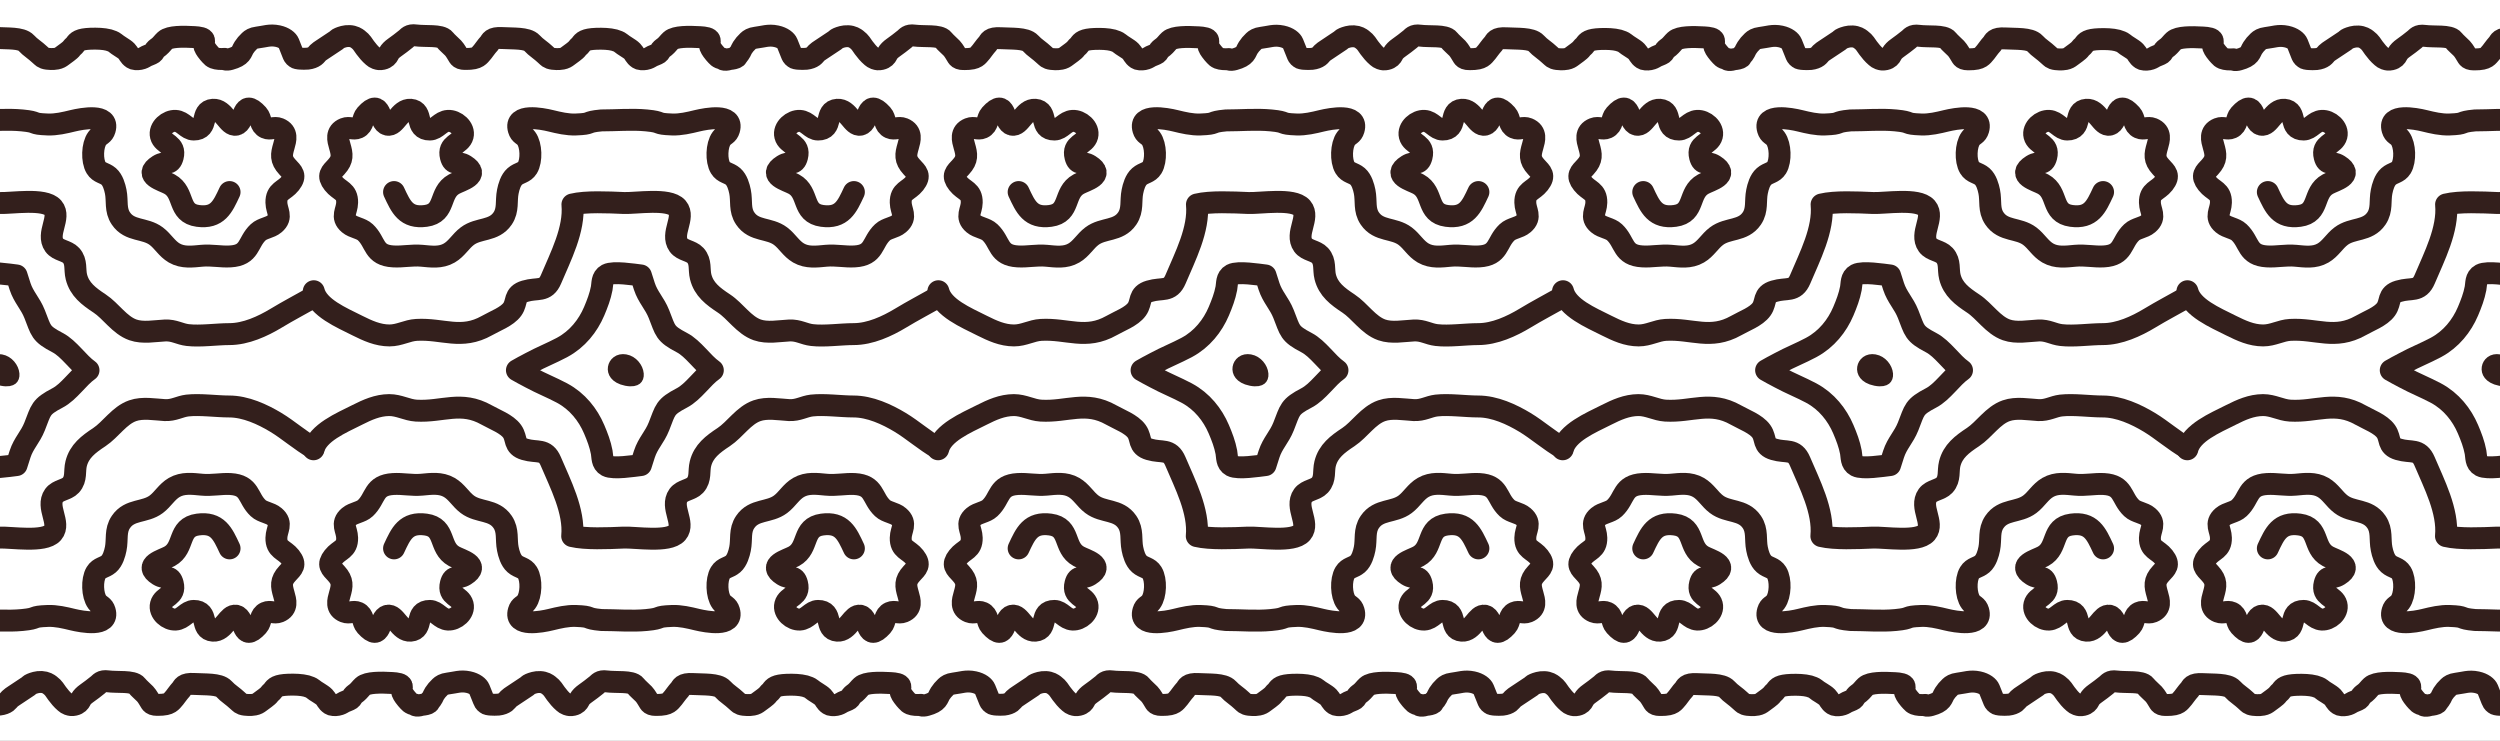 <svg width="513" height="152" viewBox="0 0 513 152" fill="none" xmlns="http://www.w3.org/2000/svg">
<rect x="0" y="0" width="513" height="152" fill="#808080" stroke="none"/>
<g clip-path="url(#clip0_87_492)">
<rect width="513" height="152" fill="white"/>
<path d="M465.359 39.407C466.762 42.402 467.784 44.849 471.856 44.302C476.111 43.724 474.449 39.559 477.682 37.781C479.116 36.991 483.188 36.003 479.939 33.951C478.445 33.008 477.499 34.057 477.011 32.172C476.34 29.528 478.978 29.695 479.451 27.886C479.863 26.275 478.002 24.709 476.447 24.801C474.876 24.892 474.113 26.564 472.71 26.579C469.507 26.594 471.49 22.733 468.76 22.521C466.487 22.354 465.648 25.956 464.001 25.591C462.186 25.196 462.827 19.922 459.578 23.524C458.846 24.329 459.136 25.682 457.931 26.229C457.031 26.64 456.177 26.001 455.201 26.397C453.386 27.126 453.859 28.722 454.225 29.984C454.728 31.716 454.896 32.735 453.508 34.255C452.425 35.44 451.617 36.003 452.913 37.644C454.149 39.225 455.781 39.134 455.735 41.566C455.704 43.314 454.408 44.499 456.116 45.943C457.047 46.733 458.572 46.81 459.472 47.661C461.683 49.743 461.058 52.373 465.176 52.616C467.143 52.737 469.019 52.297 471.032 52.479C473 52.661 474.921 52.95 476.691 51.917C478.216 51.035 479.009 49.5 480.381 48.466C482.73 46.688 485.811 47.524 487.641 44.834C488.846 43.055 488.312 41.246 488.709 39.316C488.907 38.313 489.304 36.93 490.142 36.2C491.042 35.41 492.079 35.486 492.735 34.422C493.62 32.978 493.528 29.771 492.506 28.403C491.881 27.552 491.271 27.673 490.951 26.594C489.959 23.25 495.664 24.329 497.494 24.785C499.171 25.196 500.895 25.606 502.618 25.545C506.37 25.409 504.25 25.044 507.895 24.709C510.93 24.709 514.118 24.421 517.138 24.709C520.783 25.059 518.663 25.409 522.415 25.545C524.123 25.606 525.862 25.196 527.539 24.785C529.385 24.345 535.089 23.25 534.082 26.594C533.762 27.673 533.167 27.552 532.526 28.403C531.505 29.771 531.413 32.978 532.298 34.422C532.954 35.501 533.991 35.425 534.89 36.2C535.714 36.93 536.126 38.328 536.324 39.316C536.721 41.246 536.187 43.071 537.392 44.834C539.222 47.524 542.303 46.688 544.651 48.466C546.024 49.5 546.817 51.035 548.342 51.917C550.112 52.935 552.033 52.661 554.001 52.479C556.014 52.297 557.89 52.737 559.857 52.616C563.975 52.373 563.35 49.743 565.561 47.661C566.461 46.81 567.986 46.749 568.917 45.943C570.625 44.499 569.328 43.314 569.298 41.566C569.252 39.134 570.899 39.21 572.135 37.644C573.416 36.003 572.623 35.44 571.525 34.255C570.137 32.735 570.305 31.716 570.808 29.984C571.174 28.722 571.647 27.141 569.832 26.397C568.871 26.001 568.002 26.64 567.102 26.229C565.897 25.682 566.187 24.329 565.455 23.524C562.206 19.922 562.831 25.196 561.032 25.591C559.384 25.956 558.561 22.354 556.273 22.521C553.543 22.718 555.526 26.594 552.323 26.579C550.92 26.579 550.157 24.892 548.586 24.801C547.031 24.709 545.17 26.275 545.582 27.886C546.039 29.695 548.693 29.543 548.022 32.172C547.534 34.057 546.588 33.008 545.094 33.951C541.845 36.003 545.917 36.991 547.351 37.781C550.584 39.559 548.922 43.724 553.177 44.302C557.234 44.849 558.271 42.402 559.659 39.407" stroke="#331F1C" stroke-width="4.498" stroke-miterlimit="10" stroke-linecap="round" stroke-linejoin="round"/>
<path d="M337.192 39.407C338.595 42.402 339.617 44.849 343.689 44.302C347.944 43.724 346.282 39.559 349.515 37.781C350.949 36.991 355.021 36.003 351.772 33.951C350.278 33.008 349.332 34.057 348.844 32.172C348.173 29.528 350.811 29.695 351.284 27.886C351.696 26.275 349.835 24.709 348.28 24.801C346.709 24.892 345.946 26.564 344.543 26.579C341.34 26.594 343.323 22.733 340.593 22.521C338.32 22.354 337.481 25.956 335.834 25.591C334.019 25.196 334.66 19.922 331.411 23.524C330.679 24.329 330.969 25.682 329.764 26.229C328.864 26.64 328.01 26.001 327.034 26.397C325.219 27.126 325.692 28.722 326.058 29.984C326.561 31.716 326.744 32.735 325.341 34.255C324.258 35.44 323.45 36.003 324.746 37.644C325.982 39.225 327.614 39.134 327.568 41.566C327.537 43.314 326.241 44.499 327.949 45.943C328.88 46.733 330.405 46.81 331.305 47.661C333.516 49.743 332.891 52.373 337.009 52.616C338.976 52.737 340.852 52.297 342.865 52.479C344.833 52.661 346.754 52.95 348.524 51.917C350.049 51.035 350.842 49.5 352.214 48.466C354.563 46.688 357.644 47.524 359.474 44.834C360.679 43.055 360.145 41.246 360.542 39.316C360.74 38.313 361.137 36.93 361.975 36.2C362.875 35.41 363.912 35.486 364.568 34.422C365.453 32.978 365.361 29.771 364.339 28.403C363.714 27.552 363.104 27.673 362.784 26.594C361.792 23.25 367.496 24.329 369.342 24.785C371.02 25.196 372.743 25.606 374.466 25.545C378.218 25.409 376.098 25.044 379.743 24.709C382.794 24.709 385.966 24.421 388.986 24.709C392.631 25.059 390.511 25.409 394.263 25.545C395.971 25.606 397.71 25.196 399.387 24.785C401.233 24.345 406.937 23.25 405.946 26.594C405.625 27.673 405.031 27.552 404.39 28.403C403.368 29.771 403.277 32.978 404.161 34.422C404.817 35.501 405.854 35.425 406.754 36.2C407.593 36.93 407.989 38.328 408.188 39.316C408.584 41.246 408.05 43.071 409.255 44.834C411.085 47.524 414.151 46.688 416.515 48.466C417.888 49.5 418.681 51.035 420.206 51.917C421.975 52.935 423.897 52.661 425.864 52.479C427.877 52.297 429.753 52.737 431.721 52.616C435.839 52.373 435.213 49.743 437.425 47.661C438.325 46.81 439.85 46.749 440.78 45.943C442.488 44.499 441.192 43.314 441.161 41.566C441.116 39.134 442.763 39.21 443.998 37.644C445.279 36.003 444.486 35.44 443.403 34.255C442 32.735 442.183 31.716 442.687 29.984C443.053 28.722 443.525 27.141 441.71 26.397C440.75 26.001 439.88 26.64 438.98 26.229C437.776 25.682 438.065 24.329 437.333 23.524C434.085 19.922 434.71 25.196 432.91 25.591C431.263 25.956 430.44 22.354 428.152 22.521C425.422 22.718 427.405 26.594 424.202 26.579C422.799 26.579 422.036 24.892 420.465 24.801C418.909 24.709 417.049 26.275 417.461 27.886C417.918 29.695 420.572 29.543 419.901 32.172C419.413 34.057 418.467 33.008 416.972 33.951C413.724 36.003 417.796 36.991 419.23 37.781C422.463 39.559 420.801 43.724 425.056 44.302C429.113 44.849 430.15 42.402 431.553 39.407" stroke="#331F1C" stroke-width="4.498" stroke-miterlimit="10" stroke-linecap="round" stroke-linejoin="round"/>
<path d="M209.024 39.407C210.427 42.402 211.449 44.849 215.521 44.302C219.776 43.724 218.114 39.559 221.347 37.781C222.781 36.991 226.853 36.003 223.604 33.951C222.11 33.008 221.164 34.057 220.676 32.172C220.005 29.528 222.643 29.695 223.116 27.886C223.528 26.275 221.667 24.709 220.112 24.801C218.541 24.892 217.778 26.564 216.375 26.579C213.172 26.594 215.155 22.733 212.425 22.521C210.152 22.354 209.314 25.956 207.666 25.591C205.851 25.196 206.492 19.922 203.243 23.524C202.511 24.329 202.801 25.682 201.596 26.229C200.696 26.64 199.842 26.001 198.866 26.397C197.051 27.126 197.524 28.722 197.89 29.984C198.393 31.716 198.576 32.735 197.173 34.255C196.09 35.44 195.282 36.003 196.578 37.644C197.814 39.225 199.446 39.134 199.4 41.566C199.37 43.314 198.073 44.499 199.781 45.943C200.712 46.733 202.237 46.81 203.137 47.661C205.348 49.743 204.723 52.373 208.841 52.616C210.808 52.737 212.684 52.297 214.697 52.479C216.665 52.661 218.586 52.95 220.356 51.917C221.881 51.035 222.674 49.5 224.046 48.466C226.395 46.688 229.476 47.524 231.306 44.834C232.511 43.055 231.977 41.246 232.374 39.316C232.572 38.313 232.969 36.93 233.808 36.2C234.707 35.41 235.744 35.486 236.4 34.422C237.285 32.978 237.193 29.771 236.171 28.403C235.546 27.552 234.936 27.673 234.616 26.594C233.624 23.25 239.329 24.329 241.174 24.785C242.852 25.196 244.575 25.606 246.299 25.545C250.05 25.409 247.93 25.044 251.576 24.709C254.626 24.709 257.798 24.421 260.818 24.709C264.463 25.059 262.343 25.409 266.095 25.545C267.803 25.606 269.542 25.196 271.22 24.785C273.065 24.345 278.769 23.25 277.778 26.594C277.457 27.673 276.863 27.552 276.222 28.403C275.2 29.771 275.109 32.978 275.993 34.422C276.649 35.501 277.686 35.425 278.586 36.2C279.425 36.93 279.821 38.328 280.02 39.316C280.416 41.246 279.882 43.071 281.087 44.834C282.917 47.524 285.983 46.688 288.347 48.466C289.72 49.5 290.513 51.035 292.038 51.917C293.807 52.935 295.729 52.661 297.696 52.479C299.709 52.297 301.585 52.737 303.553 52.616C307.671 52.373 307.045 49.743 309.257 47.661C310.157 46.81 311.682 46.749 312.612 45.943C314.32 44.499 313.024 43.314 312.993 41.566C312.948 39.134 314.595 39.21 315.815 37.644C317.096 36.003 316.303 35.44 315.22 34.255C313.817 32.735 314 31.716 314.503 29.984C314.869 28.722 315.342 27.141 313.527 26.397C312.566 26.001 311.697 26.64 310.797 26.229C309.592 25.682 309.882 24.329 309.15 23.524C305.902 19.922 306.527 25.196 304.727 25.591C303.08 25.956 302.256 22.354 299.969 22.521C297.239 22.718 299.221 26.594 296.018 26.579C294.615 26.579 293.853 24.892 292.282 24.801C290.726 24.709 288.866 26.275 289.277 27.886C289.735 29.695 292.389 29.543 291.718 32.172C291.23 34.057 290.284 33.008 288.789 33.951C285.541 36.003 289.613 36.991 291.047 37.781C294.28 39.559 292.617 43.724 296.873 44.302C300.929 44.849 301.967 42.402 303.37 39.407" stroke="#331F1C" stroke-width="4.498" stroke-miterlimit="10" stroke-linecap="round" stroke-linejoin="round"/>
<path d="M80.858 39.407C82.261 42.402 83.283 44.849 87.355 44.302C91.61 43.724 89.948 39.559 93.181 37.781C94.615 36.991 98.687 36.003 95.438 33.951C93.944 33.008 92.998 34.057 92.51 32.172C91.839 29.528 94.477 29.695 94.95 27.886C95.362 26.275 93.501 24.709 91.946 24.801C90.375 24.892 89.612 26.564 88.209 26.579C85.006 26.594 86.989 22.733 84.259 22.521C81.986 22.354 81.147 25.956 79.5 25.591C77.685 25.196 78.326 19.922 75.077 23.524C74.345 24.329 74.635 25.682 73.43 26.229C72.53 26.64 71.676 26.001 70.7 26.397C68.885 27.126 69.358 28.722 69.724 29.984C70.227 31.716 70.395 32.735 69.007 34.255C67.924 35.44 67.116 36.003 68.412 37.644C69.648 39.225 71.28 39.134 71.234 41.566C71.204 43.314 69.907 44.499 71.615 45.943C72.546 46.733 74.071 46.81 74.971 47.661C77.182 49.743 76.557 52.373 80.675 52.616C82.642 52.737 84.518 52.297 86.531 52.479C88.499 52.661 90.42 52.95 92.19 51.917C93.715 51.035 94.508 49.5 95.88 48.466C98.229 46.688 101.31 47.524 103.14 44.834C104.345 43.055 103.811 41.246 104.208 39.316C104.406 38.313 104.803 36.93 105.641 36.2C106.541 35.41 107.578 35.486 108.234 34.422C109.119 32.978 109.027 29.771 108.005 28.403C107.38 27.552 106.77 27.673 106.45 26.594C105.458 23.25 111.163 24.329 113.008 24.785C114.686 25.196 116.409 25.606 118.132 25.545C121.884 25.409 119.764 25.044 123.409 24.709C126.46 24.709 129.632 24.421 132.652 24.709C136.297 25.059 134.177 25.409 137.929 25.545C139.637 25.606 141.376 25.196 143.053 24.785C144.899 24.345 150.603 23.25 149.612 26.594C149.291 27.673 148.697 27.552 148.056 28.403C147.034 29.771 146.943 32.978 147.827 34.422C148.483 35.501 149.52 35.425 150.42 36.2C151.259 36.93 151.655 38.328 151.854 39.316C152.25 41.246 151.716 43.071 152.921 44.834C154.736 47.524 157.817 46.688 160.181 48.466C161.554 49.5 162.347 51.035 163.872 51.917C165.641 52.935 167.563 52.661 169.53 52.479C171.543 52.297 173.419 52.737 175.387 52.616C179.505 52.373 178.879 49.743 181.091 47.661C181.991 46.81 183.516 46.749 184.446 45.943C186.154 44.499 184.858 43.314 184.827 41.566C184.782 39.134 186.429 39.21 187.664 37.644C188.945 36.003 188.152 35.44 187.069 34.255C185.666 32.735 185.849 31.716 186.353 29.984C186.719 28.722 187.191 27.141 185.376 26.397C184.416 26.001 183.546 26.64 182.646 26.229C181.442 25.682 181.731 24.329 180.999 23.524C177.751 19.922 178.376 25.196 176.576 25.591C174.929 25.956 174.106 22.354 171.818 22.521C169.088 22.718 171.071 26.594 167.868 26.579C166.465 26.579 165.702 24.892 164.131 24.801C162.575 24.709 160.715 26.275 161.127 27.886C161.584 29.695 164.238 29.543 163.567 32.172C163.079 34.057 162.133 33.008 160.639 33.951C157.39 36.003 161.462 36.991 162.896 37.781C166.129 39.559 164.467 43.724 168.722 44.302C172.779 44.849 173.816 42.402 175.219 39.407" stroke="#331F1C" stroke-width="4.498" stroke-miterlimit="10" stroke-linecap="round" stroke-linejoin="round"/>
<path d="M465.359 112.53C466.762 109.536 467.784 107.089 471.856 107.636C476.111 108.214 474.449 112.379 477.682 114.157C479.116 114.947 483.188 115.935 479.939 117.987C478.445 118.929 477.499 117.881 477.011 119.765C476.34 122.41 478.978 122.243 479.451 124.052C479.863 125.663 478.002 127.228 476.447 127.137C474.876 127.046 474.113 125.374 472.71 125.359C469.507 125.344 471.49 129.204 468.76 129.417C466.487 129.584 465.648 125.982 464.001 126.347C462.186 126.742 462.827 132.016 459.578 128.414C458.846 127.608 459.136 126.256 457.931 125.708C457.031 125.298 456.177 125.936 455.201 125.541C453.386 124.812 453.859 123.216 454.225 121.954C454.728 120.221 454.896 119.203 453.508 117.683C452.425 116.498 451.617 115.935 452.913 114.294C454.149 112.713 455.781 112.804 455.735 110.372C455.704 108.624 454.408 107.439 456.116 105.995C457.047 105.204 458.572 105.128 459.472 104.277C461.683 102.195 461.058 99.565 465.176 99.322C467.143 99.201 469.019 99.641 471.032 99.459C473 99.276 474.921 99.003 476.691 100.021C478.216 100.903 479.009 102.438 480.381 103.472C482.73 105.25 485.811 104.414 487.641 107.104C488.846 108.883 488.312 110.691 488.709 112.622C488.907 113.625 489.304 115.008 490.142 115.738C491.042 116.528 492.079 116.452 492.735 117.516C493.62 118.96 493.528 122.167 492.506 123.535C491.881 124.386 491.271 124.265 490.951 125.344C489.959 128.688 495.664 127.608 497.494 127.152C499.171 126.742 500.895 126.332 502.618 126.392C506.37 126.529 504.25 126.894 507.895 127.228C510.93 127.228 514.118 127.517 517.138 127.228C520.783 126.879 518.663 126.529 522.415 126.392C524.123 126.332 525.862 126.742 527.539 127.152C529.385 127.593 535.089 128.688 534.082 125.344C533.762 124.265 533.167 124.386 532.526 123.535C531.505 122.167 531.413 118.96 532.298 117.516C532.954 116.437 533.991 116.513 534.89 115.738C535.714 115.008 536.126 113.61 536.324 112.622C536.721 110.691 536.187 108.867 537.392 107.104C539.222 104.414 542.303 105.25 544.651 103.472C546.024 102.438 546.817 100.903 548.342 100.021C550.112 99.003 552.033 99.276 554.001 99.459C556.014 99.656 557.89 99.216 559.857 99.322C563.975 99.565 563.35 102.195 565.561 104.277C566.461 105.128 567.986 105.189 568.917 105.995C570.625 107.439 569.328 108.624 569.298 110.372C569.252 112.804 570.899 112.728 572.135 114.294C573.416 115.935 572.623 116.498 571.525 117.683C570.137 119.203 570.305 120.221 570.808 121.954C571.174 123.216 571.647 124.797 569.832 125.541C568.871 125.936 568.002 125.298 567.102 125.708C565.897 126.256 566.187 127.608 565.455 128.414C562.206 132.016 562.831 126.742 561.032 126.347C559.384 125.982 558.561 129.584 556.273 129.417C553.543 129.22 555.526 125.344 552.323 125.359C550.92 125.359 550.157 127.046 548.586 127.137C547.031 127.228 545.17 125.663 545.582 124.052C546.039 122.243 548.693 122.395 548.022 119.765C547.534 117.881 546.588 118.929 545.094 117.987C541.845 115.935 545.917 114.947 547.351 114.157C550.584 112.379 548.922 108.214 553.177 107.636C557.234 107.089 558.271 109.536 559.659 112.53" stroke="#331F1C" stroke-width="4.498" stroke-miterlimit="10" stroke-linecap="round" stroke-linejoin="round"/>
<path d="M337.192 112.53C338.595 109.536 339.617 107.089 343.689 107.636C347.944 108.214 346.282 112.379 349.515 114.157C350.949 114.947 355.021 115.935 351.772 117.987C350.278 118.929 349.332 117.881 348.844 119.765C348.173 122.41 350.811 122.243 351.284 124.052C351.696 125.663 349.835 127.228 348.28 127.137C346.709 127.046 345.946 125.374 344.543 125.359C341.34 125.344 343.323 129.204 340.593 129.417C338.32 129.584 337.481 125.982 335.834 126.347C334.019 126.742 334.66 132.016 331.411 128.414C330.679 127.608 330.969 126.256 329.764 125.708C328.864 125.298 328.01 125.936 327.034 125.541C325.219 124.812 325.692 123.216 326.058 121.954C326.561 120.221 326.744 119.203 325.341 117.683C324.258 116.498 323.45 115.935 324.746 114.294C325.982 112.713 327.614 112.804 327.568 110.372C327.537 108.624 326.241 107.439 327.949 105.995C328.88 105.204 330.405 105.128 331.305 104.277C333.516 102.195 332.891 99.565 337.009 99.322C338.976 99.201 340.852 99.641 342.865 99.459C344.833 99.276 346.754 99.003 348.524 100.021C350.049 100.903 350.842 102.438 352.214 103.472C354.563 105.25 357.644 104.414 359.474 107.104C360.679 108.883 360.145 110.691 360.542 112.622C360.74 113.625 361.137 115.008 361.975 115.738C362.875 116.528 363.912 116.452 364.568 117.516C365.453 118.96 365.361 122.167 364.339 123.535C363.714 124.386 363.104 124.265 362.784 125.344C361.792 128.688 367.496 127.608 369.342 127.152C371.02 126.742 372.743 126.332 374.466 126.392C378.218 126.529 376.098 126.894 379.743 127.228C382.794 127.228 385.966 127.517 388.986 127.228C392.631 126.879 390.511 126.529 394.263 126.392C395.971 126.332 397.71 126.742 399.387 127.152C401.233 127.593 406.937 128.688 405.946 125.344C405.625 124.265 405.031 124.386 404.39 123.535C403.368 122.167 403.277 118.96 404.161 117.516C404.817 116.437 405.854 116.513 406.754 115.738C407.593 115.008 407.989 113.61 408.188 112.622C408.584 110.691 408.05 108.867 409.255 107.104C411.085 104.414 414.151 105.25 416.515 103.472C417.888 102.438 418.681 100.903 420.206 100.021C421.975 99.003 423.897 99.276 425.864 99.459C427.877 99.656 429.753 99.216 431.721 99.322C435.839 99.565 435.213 102.195 437.425 104.277C438.325 105.128 439.85 105.189 440.78 105.995C442.488 107.439 441.192 108.624 441.161 110.372C441.116 112.804 442.763 112.728 443.998 114.294C445.279 115.935 444.486 116.498 443.403 117.683C442 119.203 442.183 120.221 442.687 121.954C443.053 123.216 443.525 124.797 441.71 125.541C440.75 125.936 439.88 125.298 438.98 125.708C437.776 126.256 438.065 127.608 437.333 128.414C434.085 132.016 434.71 126.742 432.91 126.347C431.263 125.982 430.44 129.584 428.152 129.417C425.422 129.22 427.405 125.344 424.202 125.359C422.799 125.359 422.036 127.046 420.465 127.137C418.909 127.228 417.049 125.663 417.461 124.052C417.918 122.243 420.572 122.395 419.901 119.765C419.413 117.881 418.467 118.929 416.972 117.987C413.724 115.935 417.796 114.947 419.23 114.157C422.463 112.379 420.801 108.214 425.056 107.636C429.113 107.089 430.15 109.536 431.553 112.53" stroke="#331F1C" stroke-width="4.498" stroke-miterlimit="10" stroke-linecap="round" stroke-linejoin="round"/>
<path d="M209.024 112.53C210.427 109.536 211.449 107.089 215.521 107.636C219.776 108.214 218.114 112.379 221.347 114.157C222.781 114.947 226.853 115.935 223.604 117.987C222.11 118.929 221.164 117.881 220.676 119.765C220.005 122.41 222.643 122.243 223.116 124.052C223.528 125.663 221.667 127.228 220.112 127.137C218.541 127.046 217.778 125.374 216.375 125.359C213.172 125.344 215.155 129.204 212.425 129.417C210.152 129.584 209.314 125.982 207.666 126.347C205.851 126.742 206.492 132.016 203.243 128.414C202.511 127.608 202.801 126.256 201.596 125.708C200.696 125.298 199.842 125.936 198.866 125.541C197.051 124.812 197.524 123.216 197.89 121.954C198.393 120.221 198.576 119.203 197.173 117.683C196.09 116.498 195.282 115.935 196.578 114.294C197.814 112.713 199.446 112.804 199.4 110.372C199.37 108.624 198.073 107.439 199.781 105.995C200.712 105.204 202.237 105.128 203.137 104.277C205.348 102.195 204.723 99.565 208.841 99.322C210.808 99.201 212.684 99.641 214.697 99.459C216.665 99.276 218.586 99.003 220.356 100.021C221.881 100.903 222.674 102.438 224.046 103.472C226.395 105.25 229.476 104.414 231.306 107.104C232.511 108.883 231.977 110.691 232.374 112.622C232.572 113.625 232.969 115.008 233.808 115.738C234.707 116.528 235.744 116.452 236.4 117.516C237.285 118.96 237.193 122.167 236.171 123.535C235.546 124.386 234.936 124.265 234.616 125.344C233.624 128.688 239.329 127.608 241.174 127.152C242.852 126.742 244.575 126.332 246.299 126.392C250.05 126.529 247.93 126.894 251.576 127.228C254.626 127.228 257.798 127.517 260.818 127.228C264.463 126.879 262.343 126.529 266.095 126.392C267.803 126.332 269.542 126.742 271.22 127.152C273.065 127.593 278.769 128.688 277.778 125.344C277.457 124.265 276.863 124.386 276.222 123.535C275.2 122.167 275.109 118.96 275.993 117.516C276.649 116.437 277.686 116.513 278.586 115.738C279.425 115.008 279.821 113.61 280.02 112.622C280.416 110.691 279.882 108.867 281.087 107.104C282.917 104.414 285.983 105.25 288.347 103.472C289.72 102.438 290.513 100.903 292.038 100.021C293.807 99.003 295.729 99.276 297.696 99.459C299.709 99.656 301.585 99.216 303.553 99.322C307.671 99.565 307.045 102.195 309.257 104.277C310.157 105.128 311.682 105.189 312.612 105.995C314.32 107.439 313.024 108.624 312.993 110.372C312.948 112.804 314.595 112.728 315.815 114.294C317.096 115.935 316.303 116.498 315.22 117.683C313.817 119.203 314 120.221 314.503 121.954C314.869 123.216 315.342 124.797 313.527 125.541C312.566 125.936 311.697 125.298 310.797 125.708C309.592 126.256 309.882 127.608 309.15 128.414C305.902 132.016 306.527 126.742 304.727 126.347C303.08 125.982 302.256 129.584 299.969 129.417C297.239 129.22 299.221 125.344 296.018 125.359C294.615 125.359 293.853 127.046 292.282 127.137C290.726 127.228 288.866 125.663 289.277 124.052C289.735 122.243 292.389 122.395 291.718 119.765C291.23 117.881 290.284 118.929 288.789 117.987C285.541 115.935 289.613 114.947 291.047 114.157C294.28 112.379 292.617 108.214 296.873 107.636C300.929 107.089 301.967 109.536 303.37 112.53" stroke="#331F1C" stroke-width="4.498" stroke-miterlimit="10" stroke-linecap="round" stroke-linejoin="round"/>
<path d="M80.858 112.53C82.261 109.536 83.283 107.089 87.355 107.636C91.61 108.214 89.948 112.379 93.181 114.157C94.615 114.947 98.687 115.935 95.438 117.987C93.944 118.929 92.998 117.881 92.51 119.765C91.839 122.41 94.477 122.243 94.95 124.052C95.362 125.663 93.501 127.228 91.946 127.137C90.375 127.046 89.612 125.374 88.209 125.359C85.006 125.344 86.989 129.204 84.259 129.417C81.986 129.584 81.147 125.982 79.5 126.347C77.685 126.742 78.326 132.016 75.077 128.414C74.345 127.608 74.635 126.256 73.43 125.708C72.53 125.298 71.676 125.936 70.7 125.541C68.885 124.812 69.358 123.216 69.724 121.954C70.227 120.221 70.395 119.203 69.007 117.683C67.924 116.498 67.116 115.935 68.412 114.294C69.648 112.713 71.28 112.804 71.234 110.372C71.204 108.624 69.907 107.439 71.615 105.995C72.546 105.204 74.071 105.128 74.971 104.277C77.182 102.195 76.557 99.565 80.675 99.322C82.642 99.201 84.518 99.641 86.531 99.459C88.499 99.276 90.42 99.003 92.19 100.021C93.715 100.903 94.508 102.438 95.88 103.472C98.229 105.25 101.31 104.414 103.14 107.104C104.345 108.883 103.811 110.691 104.208 112.622C104.406 113.625 104.803 115.008 105.641 115.738C106.541 116.528 107.578 116.452 108.234 117.516C109.119 118.96 109.027 122.167 108.005 123.535C107.38 124.386 106.77 124.265 106.45 125.344C105.458 128.688 111.163 127.608 113.008 127.152C114.686 126.742 116.409 126.332 118.132 126.392C121.884 126.529 119.764 126.894 123.409 127.228C126.46 127.228 129.632 127.517 132.652 127.228C136.297 126.879 134.177 126.529 137.929 126.392C139.637 126.332 141.376 126.742 143.053 127.152C144.899 127.593 150.603 128.688 149.612 125.344C149.291 124.265 148.697 124.386 148.056 123.535C147.034 122.167 146.943 118.96 147.827 117.516C148.483 116.437 149.52 116.513 150.42 115.738C151.259 115.008 151.655 113.61 151.854 112.622C152.25 110.691 151.716 108.867 152.921 107.104C154.736 104.414 157.817 105.25 160.181 103.472C161.554 102.438 162.347 100.903 163.872 100.021C165.641 99.003 167.563 99.276 169.53 99.459C171.543 99.656 173.419 99.216 175.387 99.322C179.505 99.565 178.879 102.195 181.091 104.277C181.991 105.128 183.516 105.189 184.446 105.995C186.154 107.439 184.858 108.624 184.827 110.372C184.782 112.804 186.429 112.728 187.664 114.294C188.945 115.935 188.152 116.498 187.069 117.683C185.666 119.203 185.849 120.221 186.353 121.954C186.719 123.216 187.191 124.797 185.376 125.541C184.416 125.936 183.546 125.298 182.646 125.708C181.442 126.256 181.731 127.608 180.999 128.414C177.751 132.016 178.376 126.742 176.576 126.347C174.929 125.982 174.106 129.584 171.818 129.417C169.088 129.22 171.071 125.344 167.868 125.359C166.465 125.359 165.702 127.046 164.131 127.137C162.575 127.228 160.715 125.663 161.127 124.052C161.584 122.243 164.238 122.395 163.567 119.765C163.079 117.881 162.133 118.929 160.639 117.987C157.39 115.935 161.462 114.947 162.896 114.157C166.129 112.379 164.467 108.214 168.722 107.636C172.779 107.089 173.816 109.536 175.219 112.53" stroke="#331F1C" stroke-width="4.498" stroke-miterlimit="10" stroke-linecap="round" stroke-linejoin="round"/>
<path d="M577.001 60.928C574.423 62.388 571.754 63.786 569.268 65.291C566.523 66.948 563.046 68.559 559.66 68.559C557.067 68.559 553.696 69.06 551.119 68.756C549.487 68.574 548.328 67.723 546.467 67.814C544.347 67.92 541.922 68.407 539.879 67.692C537.118 66.719 535.379 63.816 533.046 62.281C530.789 60.792 528.913 59.378 528.272 56.809C527.891 55.305 528.379 53.709 527.189 52.402C526.305 51.429 524.536 51.414 523.742 50.319C522.034 47.963 525.161 44.619 523.468 42.628C521.729 40.607 514.973 41.762 512.472 41.656C509.315 41.519 504.678 41.291 501.933 41.959C502.406 47.082 499.508 52.645 497.54 57.311C496.396 60.001 494.795 58.983 492.218 59.758C489.838 60.457 490.677 61.977 489.61 63.467C488.542 64.972 486.041 65.868 484.393 66.811C479.116 69.79 475.365 67.388 469.95 67.692C468.013 67.799 466.427 68.832 464.399 68.832C462.004 68.832 459.9 67.844 457.841 66.826C454.516 65.154 449.712 63.148 448.857 59.758" stroke="#331F1C" stroke-width="4.498" stroke-miterlimit="10" stroke-linecap="round" stroke-linejoin="round"/>
<path d="M448.841 60.928C446.264 62.388 443.595 63.786 441.109 65.291C438.364 66.948 434.886 68.559 431.5 68.559C428.908 68.559 425.537 69.06 422.96 68.756C421.328 68.574 420.169 67.723 418.308 67.814C416.188 67.92 413.763 68.407 411.719 67.692C408.959 66.719 407.22 63.816 404.886 62.281C402.629 60.792 400.753 59.378 400.113 56.809C399.731 55.305 400.22 53.709 399.03 52.402C398.145 51.429 396.376 51.414 395.583 50.319C393.875 47.963 397.017 44.619 395.309 42.628C393.57 40.607 386.813 41.762 384.327 41.656C381.17 41.519 376.519 41.291 373.789 41.959C374.261 47.082 371.364 52.645 369.396 57.311C368.252 60.001 366.651 58.983 364.073 59.758C361.694 60.457 362.533 61.977 361.465 63.467C360.398 64.972 357.897 65.868 356.249 66.811C350.972 69.79 347.22 67.388 341.806 67.692C339.869 67.799 338.283 68.832 336.255 68.832C333.86 68.832 331.755 67.844 329.712 66.826C326.387 65.154 321.583 63.148 320.729 59.758" stroke="#331F1C" stroke-width="4.498" stroke-miterlimit="10" stroke-linecap="round" stroke-linejoin="round"/>
<path d="M320.664 60.928C318.086 62.388 315.417 63.786 312.931 65.291C310.186 66.948 306.709 68.559 303.323 68.559C300.73 68.559 297.359 69.06 294.782 68.756C293.15 68.574 291.991 67.723 290.13 67.814C288.01 67.92 285.585 68.407 283.541 67.692C280.781 66.719 279.042 63.816 276.709 62.281C274.452 60.792 272.576 59.378 271.935 56.809C271.554 55.305 272.042 53.709 270.852 52.402C269.968 51.429 268.198 51.414 267.405 50.319C265.697 47.963 268.839 44.619 267.131 42.628C265.392 40.607 258.636 41.762 256.15 41.656C252.993 41.519 248.341 41.291 245.611 41.959C246.084 47.082 243.186 52.645 241.218 57.311C240.075 60.001 238.473 58.983 235.896 59.758C233.516 60.457 234.355 61.977 233.288 63.467C232.22 64.972 229.719 65.868 228.072 66.811C222.795 69.79 219.043 67.388 213.628 67.692C211.691 67.799 210.105 68.832 208.077 68.832C205.682 68.832 203.578 67.844 201.534 66.826C198.209 65.154 193.405 63.148 192.551 59.758" stroke="#331F1C" stroke-width="4.498" stroke-miterlimit="10" stroke-linecap="round" stroke-linejoin="round"/>
<path d="M192.512 60.928C189.934 62.388 187.265 63.786 184.779 65.291C182.034 66.948 178.557 68.559 175.171 68.559C172.578 68.559 169.208 69.06 166.63 68.756C164.998 68.574 163.839 67.723 161.978 67.814C159.858 67.92 157.433 68.407 155.39 67.692C152.629 66.719 150.891 63.816 148.557 62.281C146.3 60.792 144.424 59.378 143.783 56.809C143.402 55.305 143.89 53.709 142.7 52.402C141.816 51.429 140.047 51.414 139.254 50.319C137.545 47.963 140.687 44.619 138.979 42.628C137.24 40.607 130.484 41.762 127.998 41.656C124.841 41.519 120.189 41.291 117.459 41.959C117.932 47.082 115.034 52.645 113.067 57.311C111.923 60.001 110.321 58.983 107.744 59.758C105.365 60.457 106.204 61.977 105.136 63.467C104.068 64.972 101.567 65.868 99.92 66.811C94.643 69.79 90.891 67.388 85.477 67.692C83.54 67.799 81.954 68.832 79.925 68.832C77.531 68.832 75.411 67.844 73.367 66.826C70.042 65.154 65.238 63.148 64.384 59.758" stroke="#331F1C" stroke-width="4.498" stroke-miterlimit="10" stroke-linecap="round" stroke-linejoin="round"/>
<path d="M448.836 92.195C449.69 88.805 454.494 86.799 457.819 85.127C459.863 84.094 461.968 83.136 464.377 83.121C466.406 83.121 467.992 84.139 469.929 84.261C475.343 84.58 479.095 82.163 484.372 85.157C486.019 86.085 488.52 86.997 489.588 88.501C490.656 90.006 489.817 91.511 492.196 92.21C494.774 92.97 496.375 91.967 497.519 94.657C499.486 99.308 502.399 104.871 501.911 110.009C504.641 110.662 509.293 110.45 512.45 110.313C514.951 110.206 521.708 111.362 523.446 109.34C525.139 107.364 522.013 104.02 523.721 101.649C524.529 100.539 526.283 100.539 527.168 99.567C528.357 98.26 527.869 96.664 528.251 95.159C528.891 92.59 530.782 91.177 533.024 89.687C535.358 88.137 537.097 85.234 539.857 84.276C541.901 83.561 544.326 84.033 546.446 84.154C548.306 84.246 549.45 83.41 551.097 83.212C553.675 82.923 557.046 83.409 559.638 83.409C563.024 83.409 566.502 85.021 569.247 86.677C571.748 88.182 574.402 90.508 576.979 91.967" stroke="#331F1C" stroke-width="4.498" stroke-miterlimit="10" stroke-linecap="round" stroke-linejoin="round"/>
<path d="M320.669 92.195C321.523 88.805 326.327 86.799 329.652 85.127C331.696 84.094 333.801 83.136 336.21 83.121C338.239 83.121 339.825 84.139 341.762 84.261C347.176 84.58 350.928 82.163 356.205 85.157C357.852 86.085 360.353 86.997 361.421 88.501C362.489 90.006 361.65 91.511 364.029 92.21C366.607 92.97 368.208 91.967 369.352 94.657C371.319 99.308 374.232 104.871 373.744 110.009C376.474 110.662 381.126 110.45 384.283 110.313C386.784 110.206 393.541 111.362 395.279 109.34C396.972 107.364 393.846 104.02 395.554 101.649C396.362 100.539 398.116 100.539 399.001 99.567C400.19 98.26 399.702 96.664 400.084 95.159C400.724 92.59 402.6 91.177 404.857 89.687C407.191 88.137 408.93 85.234 411.69 84.276C413.734 83.561 416.159 84.033 418.279 84.154C420.139 84.246 421.283 83.41 422.931 83.212C425.508 82.923 428.879 83.409 431.471 83.409C434.857 83.409 438.335 85.021 441.08 86.677C443.566 88.182 446.235 90.508 448.812 91.967" stroke="#331F1C" stroke-width="4.498" stroke-miterlimit="10" stroke-linecap="round" stroke-linejoin="round"/>
<path d="M192.5 92.195C193.354 88.805 198.158 86.799 201.483 85.127C203.527 84.094 205.632 83.136 208.041 83.121C210.07 83.121 211.656 84.139 213.593 84.261C219.007 84.58 222.759 82.163 228.036 85.157C229.683 86.085 232.185 86.997 233.252 88.501C234.32 90.006 233.481 91.511 235.86 92.21C238.438 92.97 240.039 91.967 241.183 94.657C243.15 99.308 246.063 104.871 245.575 110.009C248.305 110.662 252.957 110.45 256.114 110.313C258.615 110.206 265.372 111.362 267.111 109.34C268.803 107.364 265.677 104.02 267.385 101.649C268.193 100.539 269.947 100.539 270.832 99.567C272.022 98.26 271.533 96.664 271.915 95.159C272.555 92.59 274.431 91.177 276.689 89.687C279.022 88.137 280.761 85.234 283.536 84.276C285.58 83.561 288.005 84.033 290.125 84.154C291.986 84.246 293.13 83.41 294.777 83.212C297.354 82.923 300.725 83.409 303.318 83.409C306.704 83.409 310.181 85.021 312.926 86.677C315.427 88.182 318.081 90.508 320.659 91.967" stroke="#331F1C" stroke-width="4.498" stroke-miterlimit="10" stroke-linecap="round" stroke-linejoin="round"/>
<path d="M64.336 92.195C65.19 88.805 69.994 86.799 73.319 85.127C75.363 84.094 77.468 83.136 79.862 83.121C81.891 83.121 83.477 84.139 85.414 84.261C90.828 84.58 94.58 82.163 99.872 85.157C101.519 86.085 104.02 86.997 105.088 88.501C106.156 90.006 105.317 91.511 107.696 92.21C110.274 92.97 111.875 91.967 113.019 94.657C114.986 99.308 117.899 104.871 117.411 110.009C120.141 110.662 124.793 110.45 127.95 110.313C130.436 110.206 137.208 111.362 138.931 109.34C140.639 107.364 137.498 104.02 139.206 101.649C140.014 100.539 141.768 100.539 142.653 99.567C143.842 98.26 143.354 96.664 143.735 95.159C144.376 92.59 146.252 91.177 148.509 89.687C150.843 88.137 152.581 85.234 155.342 84.276C157.386 83.561 159.811 84.033 161.931 84.154C163.791 84.246 164.935 83.41 166.582 83.212C169.16 82.923 172.53 83.409 175.123 83.409C178.509 83.409 181.986 85.021 184.732 86.677C187.233 88.182 189.887 90.508 192.464 91.967" stroke="#331F1C" stroke-width="4.498" stroke-miterlimit="10" stroke-linecap="round" stroke-linejoin="round"/>
<path d="M-192 144.543C-191.847 144.604 -191.664 144.635 -191.451 144.665C-190.993 144.695 -190.566 144.574 -190.307 144.437C-189.758 144.148 -189.667 143.799 -189.468 143.464C-189.239 143.054 -188.858 142.674 -188.324 142.294C-187.47 141.701 -186.723 141.108 -185.96 140.5C-185.564 140.196 -185.289 139.603 -183.993 139.786C-181.964 140.059 -178.792 139.634 -177.999 140.667C-177.557 141.245 -176.84 141.807 -176.306 142.37C-175.788 142.932 -175.513 143.54 -175.132 144.118C-175.01 144.3 -174.827 144.513 -174.323 144.589C-174.079 144.619 -173.82 144.619 -173.561 144.619C-173.058 144.619 -172.524 144.589 -172.097 144.498C-171.365 144.346 -171.029 144.042 -170.77 143.768C-170.389 143.358 -170.068 142.947 -169.779 142.537C-169.504 142.157 -169.199 141.792 -168.879 141.427C-168.497 140.987 -168.497 140.196 -166.21 140.333C-163.983 140.47 -161.131 140.257 -160.124 141.351C-159.712 141.792 -159.224 142.233 -158.66 142.643C-158.218 142.978 -157.852 143.282 -157.471 143.631C-157.287 143.799 -157.104 143.966 -156.921 144.133C-156.784 144.255 -156.647 144.376 -156.388 144.467C-156.052 144.589 -155.564 144.635 -155.076 144.65C-154.679 144.65 -154.268 144.65 -153.932 144.574C-153.368 144.467 -153.063 144.255 -152.804 144.057C-152.438 143.783 -152.071 143.51 -151.69 143.236C-151.324 142.963 -150.989 142.689 -150.79 142.4C-150.623 142.157 -150.257 141.929 -150.089 141.671C-149.662 141.047 -149.265 140.576 -146.932 140.485C-145.62 140.439 -144.263 140.485 -143.21 140.759C-142.692 140.911 -142.219 141.093 -141.96 141.306C-141.594 141.61 -141.151 141.899 -140.694 142.172C-140.267 142.446 -139.824 142.719 -139.535 143.023C-139.077 143.495 -139.001 144.011 -138.315 144.467C-138.238 144.513 -138.147 144.559 -138.025 144.604C-137.582 144.741 -136.85 144.68 -136.423 144.528C-135.996 144.391 -135.768 144.194 -135.432 144.027C-135.02 143.829 -134.456 143.662 -134.151 143.449C-133.861 143.236 -133.846 143.008 -133.678 142.78C-133.495 142.537 -133.144 142.324 -132.87 142.096C-132.366 141.671 -132.092 141.23 -131.619 140.804C-130.719 139.983 -127.989 139.999 -125.641 140.135C-125.152 140.166 -124.634 140.211 -124.268 140.318C-123.505 140.531 -123.612 140.895 -123.658 141.215C-123.749 141.777 -123.475 142.339 -123.078 142.887C-122.834 143.236 -122.529 143.571 -122.224 143.905C-122.072 144.087 -121.889 144.27 -121.523 144.422C-121.355 144.483 -121.126 144.543 -120.897 144.574C-120.897 144.574 -120.897 144.604 -120.897 144.619C-120.897 144.65 -120.867 144.695 -120.806 144.726C-120.592 144.832 -120.074 144.771 -119.784 144.68C-119.723 144.665 -119.662 144.65 -119.601 144.619C-118.976 144.574 -118.396 144.452 -118.152 144.255C-118 144.133 -117.939 143.996 -117.939 143.844C-117.359 143.373 -117.298 142.871 -116.932 142.279C-116.642 141.823 -116.276 141.382 -115.803 140.941C-115.498 140.652 -115.071 140.348 -114.202 140.242C-112.661 140.059 -111.624 139.603 -109.992 139.953C-108.666 140.242 -107.964 140.88 -107.766 141.367C-107.476 142.096 -107.186 142.841 -106.896 143.571C-106.79 143.844 -106.683 144.118 -106.317 144.361C-106.241 144.422 -106.134 144.467 -105.997 144.498C-105.829 144.543 -105.6 144.559 -105.386 144.574C-104.883 144.604 -104.365 144.619 -103.877 144.574C-103.206 144.498 -102.717 144.285 -102.428 144.072C-102.138 143.844 -102.001 143.616 -101.772 143.388C-101.543 143.16 -101.238 142.963 -100.918 142.75C-100.262 142.309 -99.606 141.883 -98.95 141.443C-98.63 141.23 -98.294 141.017 -97.99 140.804C-97.776 140.652 -97.7 140.5 -97.379 140.363C-96.907 140.166 -96.144 139.892 -95.29 139.938C-94.39 139.983 -93.856 140.348 -93.521 140.607C-92.789 141.139 -92.499 141.731 -92.072 142.309C-91.599 142.932 -91.126 143.54 -90.409 144.148C-90.242 144.3 -90.043 144.437 -89.723 144.559C-89.571 144.619 -89.388 144.65 -89.174 144.68C-88.717 144.711 -88.29 144.589 -88.03 144.452C-87.481 144.163 -87.374 143.814 -87.191 143.479C-86.963 143.069 -86.581 142.689 -86.047 142.309C-85.194 141.716 -84.446 141.123 -83.684 140.515C-83.287 140.211 -83.013 139.619 -81.716 139.801C-79.688 140.075 -76.515 139.649 -75.722 140.683C-75.28 141.26 -74.563 141.823 -74.029 142.385C-73.511 142.947 -73.236 143.555 -72.855 144.133C-72.733 144.315 -72.55 144.528 -72.047 144.604C-71.818 144.635 -71.543 144.635 -71.284 144.635C-70.766 144.635 -70.247 144.604 -69.805 144.513C-69.073 144.361 -68.737 144.057 -68.478 143.783C-68.097 143.373 -67.776 142.963 -67.486 142.552C-67.212 142.172 -66.907 141.807 -66.587 141.443C-66.205 141.002 -66.205 140.211 -63.918 140.348C-61.691 140.485 -58.839 140.272 -57.832 141.367C-57.42 141.807 -56.932 142.248 -56.368 142.659C-55.926 142.993 -55.56 143.297 -55.178 143.647C-54.995 143.814 -54.812 143.981 -54.614 144.148C-54.477 144.27 -54.34 144.391 -54.08 144.483C-53.745 144.604 -53.257 144.65 -52.769 144.665C-52.372 144.665 -51.976 144.665 -51.625 144.589C-51.06 144.483 -50.755 144.27 -50.496 144.072C-50.13 143.799 -49.764 143.525 -49.383 143.251C-49.017 142.978 -48.681 142.704 -48.483 142.415C-48.315 142.172 -47.949 141.944 -47.781 141.686C-47.354 141.063 -46.958 140.591 -44.624 140.5C-43.313 140.455 -41.955 140.5 -40.903 140.774C-40.384 140.926 -39.912 141.108 -39.652 141.321C-39.286 141.625 -38.844 141.914 -38.386 142.187C-37.959 142.461 -37.517 142.735 -37.227 143.039C-36.77 143.51 -36.694 144.027 -36.007 144.483C-35.931 144.528 -35.84 144.574 -35.718 144.619C-35.275 144.756 -34.543 144.695 -34.116 144.543C-33.689 144.407 -33.46 144.209 -33.125 144.042C-32.713 143.844 -32.149 143.677 -31.844 143.464C-31.554 143.251 -31.538 143.023 -31.371 142.795C-31.188 142.552 -30.837 142.339 -30.562 142.111C-30.044 141.686 -29.785 141.245 -29.312 140.819C-28.412 139.999 -25.682 140.014 -23.333 140.151C-22.845 140.181 -22.327 140.227 -21.961 140.333C-21.198 140.546 -21.305 140.911 -21.351 141.23C-21.442 141.792 -21.168 142.355 -20.771 142.902C-20.527 143.251 -20.222 143.586 -19.917 143.92C-19.764 144.103 -19.581 144.285 -19.215 144.437C-18.712 144.635 -17.858 144.695 -17.111 144.619C-17.111 144.65 -17.08 144.695 -17.019 144.726C-16.806 144.832 -16.287 144.771 -15.997 144.68C-13.527 143.996 -13.74 143.236 -13.13 142.279C-12.84 141.823 -12.474 141.382 -12.001 140.941C-11.696 140.652 -11.269 140.348 -10.4 140.242C-8.859 140.059 -7.822 139.603 -6.19 139.953C-4.864 140.242 -4.162 140.88 -3.964 141.367C-3.674 142.096 -3.384 142.841 -3.094 143.571C-2.988 143.844 -2.866 144.118 -2.515 144.361C-2.439 144.422 -2.347 144.467 -2.195 144.498C-2.027 144.543 -1.798 144.559 -1.585 144.574C-1.081 144.604 -0.563 144.619 -0.075 144.574C0.596 144.498 1.085 144.285 1.374 144.072C1.664 143.844 1.801 143.616 2.03 143.388C2.259 143.16 2.564 142.963 2.884 142.75C3.54 142.309 4.196 141.883 4.852 141.443C5.172 141.23 5.507 141.017 5.813 140.804C6.026 140.652 6.087 140.5 6.423 140.363C6.895 140.166 7.658 139.892 8.512 139.938C9.412 139.983 9.946 140.348 10.281 140.607C11.013 141.139 11.303 141.731 11.73 142.309C12.203 142.932 12.676 143.54 13.393 144.148C13.56 144.3 13.759 144.437 14.079 144.559C14.231 144.619 14.414 144.65 14.628 144.68C15.085 144.711 15.512 144.589 15.772 144.452C16.321 144.163 16.428 143.814 16.611 143.479C16.839 143.069 17.221 142.689 17.754 142.309C18.608 141.716 19.356 141.123 20.118 140.515C20.515 140.211 20.79 139.619 22.086 139.801C24.114 140.075 27.287 139.649 28.08 140.683C28.522 141.26 29.239 141.823 29.773 142.385C30.291 142.947 30.566 143.555 30.947 144.133C31.069 144.315 31.252 144.528 31.755 144.604C31.984 144.635 32.259 144.635 32.518 144.635C33.036 144.635 33.555 144.604 33.982 144.513C34.714 144.361 35.05 144.057 35.309 143.783C35.69 143.373 36.011 142.963 36.3 142.552C36.575 142.172 36.88 141.807 37.2 141.443C37.581 141.002 37.581 140.211 39.869 140.348C42.096 140.485 44.948 140.272 45.955 141.367C46.366 141.807 46.854 142.248 47.419 142.659C47.861 142.993 48.227 143.297 48.608 143.647C48.791 143.814 48.974 143.981 49.173 144.148C49.31 144.27 49.447 144.391 49.706 144.483C50.042 144.604 50.53 144.65 51.018 144.665C51.415 144.665 51.811 144.665 52.162 144.589C52.726 144.483 53.031 144.27 53.291 144.072C53.657 143.799 54.038 143.525 54.404 143.251C54.77 142.978 55.105 142.704 55.304 142.415C55.471 142.172 55.837 141.944 56.005 141.686C56.432 141.063 56.829 140.591 59.162 140.5C60.474 140.455 61.831 140.5 62.884 140.774C63.402 140.926 63.875 141.108 64.134 141.321C64.5 141.625 64.943 141.914 65.4 142.187C65.827 142.461 66.27 142.735 66.559 143.039C67.017 143.51 67.093 144.027 67.779 144.483C67.856 144.528 67.947 144.574 68.069 144.619C68.512 144.756 69.244 144.695 69.671 144.543C70.098 144.407 70.326 144.209 70.662 144.042C71.074 143.844 71.638 143.677 71.943 143.464C72.233 143.251 72.248 143.023 72.416 142.795C72.599 142.552 72.95 142.339 73.224 142.111C73.728 141.686 74.002 141.245 74.475 140.819C75.375 139.999 78.105 140.014 80.454 140.151C80.942 140.181 81.46 140.227 81.826 140.333C82.589 140.546 82.482 140.911 82.436 141.23C82.345 141.792 82.619 142.355 83.016 142.902C83.26 143.251 83.565 143.586 83.87 143.92C84.038 144.103 84.205 144.285 84.572 144.437C84.739 144.498 84.968 144.559 85.197 144.589C85.197 144.589 85.197 144.619 85.212 144.635C85.212 144.665 85.243 144.711 85.303 144.741C85.517 144.847 86.036 144.787 86.325 144.695C86.386 144.68 86.447 144.665 86.508 144.635C87.134 144.589 87.713 144.467 87.957 144.27C88.11 144.148 88.156 144.011 88.171 143.859C88.75 143.388 88.811 142.887 89.177 142.294C89.467 141.838 89.833 141.397 90.306 140.956C90.611 140.667 91.038 140.363 91.907 140.257C93.448 140.075 94.485 139.619 96.117 139.968C97.444 140.257 98.145 140.895 98.344 141.382C98.633 142.111 98.923 142.856 99.228 143.586C99.335 143.859 99.442 144.133 99.808 144.376C99.884 144.437 99.975 144.483 100.128 144.513C100.311 144.559 100.525 144.574 100.738 144.589C101.241 144.619 101.76 144.635 102.248 144.589C102.919 144.513 103.407 144.3 103.697 144.087C103.987 143.859 104.124 143.631 104.353 143.403C104.581 143.175 104.887 142.978 105.207 142.765C105.863 142.324 106.518 141.899 107.174 141.458C107.495 141.245 107.83 141.032 108.135 140.819C108.349 140.667 108.425 140.515 108.745 140.379C109.218 140.181 109.981 139.907 110.835 139.953C111.734 139.999 112.268 140.363 112.604 140.622C113.336 141.154 113.626 141.747 114.053 142.324C114.525 142.947 114.998 143.555 115.715 144.163C115.883 144.315 116.081 144.452 116.401 144.574C116.554 144.635 116.737 144.665 116.95 144.695C117.408 144.726 117.835 144.604 118.094 144.467C118.643 144.179 118.75 143.829 118.933 143.495C119.162 143.084 119.543 142.704 120.077 142.324C120.931 141.731 121.678 141.139 122.441 140.531C122.838 140.227 123.127 139.634 124.408 139.816C126.437 140.09 129.609 139.664 130.402 140.698C130.845 141.275 131.561 141.838 132.095 142.4C132.614 142.963 132.888 143.571 133.27 144.148C133.392 144.331 133.575 144.543 134.078 144.619C134.307 144.65 134.581 144.65 134.841 144.65C135.359 144.65 135.878 144.619 136.305 144.528C137.037 144.376 137.372 144.072 137.632 143.799C138.013 143.388 138.333 142.978 138.623 142.567C138.897 142.187 139.202 141.823 139.523 141.458C139.904 141.017 139.904 140.227 142.192 140.363C144.419 140.5 147.271 140.287 148.277 141.382C148.689 141.823 149.177 142.263 149.741 142.674C150.184 143.008 150.55 143.312 150.931 143.662C151.114 143.829 151.297 143.996 151.495 144.163C151.632 144.285 151.77 144.407 152.029 144.498C152.365 144.619 152.853 144.665 153.341 144.68C153.737 144.68 154.149 144.68 154.485 144.604C155.049 144.498 155.354 144.285 155.613 144.087C155.979 143.814 156.345 143.54 156.727 143.267C157.093 142.993 157.428 142.719 157.626 142.431C157.794 142.187 158.16 141.959 158.328 141.701C158.755 141.078 159.151 140.607 161.47 140.515C162.781 140.47 164.139 140.515 165.191 140.789C165.71 140.941 166.182 141.123 166.442 141.336C166.808 141.64 167.25 141.929 167.692 142.203C168.119 142.476 168.562 142.75 168.851 143.054C169.309 143.525 169.385 144.042 170.072 144.498C170.148 144.543 170.239 144.589 170.361 144.635C170.804 144.771 171.536 144.711 171.963 144.559C172.39 144.422 172.619 144.224 172.954 144.057C173.366 143.859 173.93 143.692 174.235 143.479C174.525 143.267 174.54 143.039 174.708 142.811C174.891 142.567 175.242 142.355 175.516 142.127C176.02 141.701 176.294 141.26 176.767 140.835C177.667 140.014 180.397 140.029 182.746 140.166C183.234 140.196 183.752 140.242 184.118 140.348C184.881 140.561 184.774 140.926 184.728 141.245C184.637 141.807 184.896 142.37 185.308 142.917C185.552 143.267 185.857 143.601 186.162 143.935C186.314 144.118 186.498 144.3 186.864 144.452C187.367 144.65 188.221 144.711 188.968 144.635C188.984 144.665 188.999 144.711 189.06 144.741C189.273 144.847 189.792 144.787 190.082 144.695C192.552 144.011 192.339 143.251 192.949 142.294C193.239 141.838 193.62 141.397 194.078 140.956C194.383 140.667 194.81 140.363 195.679 140.257C197.219 140.075 198.256 139.619 199.888 139.968C201.215 140.257 201.917 140.895 202.115 141.382C202.405 142.111 202.695 142.856 203 143.586C203.106 143.859 203.213 144.133 203.579 144.376C203.655 144.437 203.747 144.483 203.899 144.513C204.067 144.559 204.296 144.574 204.51 144.589C205.013 144.619 205.531 144.635 206.019 144.589C206.691 144.513 207.179 144.3 207.468 144.087C207.758 143.859 207.895 143.631 208.124 143.403C208.353 143.175 208.658 142.978 208.978 142.765C209.634 142.324 210.29 141.899 210.93 141.458C211.251 141.245 211.586 141.032 211.891 140.819C212.105 140.667 212.181 140.515 212.501 140.379C212.974 140.181 213.737 139.907 214.591 139.953C215.491 139.999 216.024 140.363 216.36 140.622C217.092 141.154 217.382 141.747 217.809 142.324C218.282 142.947 218.754 143.555 219.471 144.163C219.639 144.315 219.837 144.452 220.158 144.574C220.31 144.635 220.493 144.665 220.707 144.695C221.164 144.726 221.591 144.604 221.851 144.467C222.4 144.179 222.506 143.829 222.689 143.495C222.918 143.084 223.299 142.704 223.833 142.324C224.687 141.731 225.435 141.139 226.197 140.531C226.594 140.227 226.868 139.634 228.165 139.816C230.193 140.09 233.365 139.664 234.159 140.698C234.601 141.275 235.318 141.838 235.851 142.4C236.37 142.963 236.645 143.571 237.026 144.148C237.148 144.331 237.331 144.543 237.834 144.619C238.078 144.65 238.337 144.65 238.597 144.65C239.115 144.65 239.634 144.619 240.061 144.528C240.793 144.376 241.129 144.072 241.388 143.799C241.769 143.388 242.089 142.978 242.379 142.567C242.654 142.187 242.959 141.823 243.279 141.458C243.66 141.017 243.66 140.227 245.948 140.363C248.175 140.5 251.027 140.287 252.033 141.382C252.445 141.823 252.933 142.263 253.497 142.674C253.94 143.008 254.306 143.312 254.687 143.662C254.87 143.829 255.053 143.996 255.236 144.163C255.373 144.285 255.511 144.407 255.77 144.498C256.106 144.619 256.594 144.665 257.082 144.68C257.478 144.68 257.89 144.68 258.225 144.604C258.79 144.498 259.095 144.285 259.354 144.087C259.72 143.814 260.086 143.54 260.467 143.267C260.833 142.993 261.169 142.719 261.367 142.431C261.535 142.187 261.901 141.959 262.069 141.701C262.496 141.078 262.877 140.607 265.226 140.515C266.538 140.47 267.895 140.515 268.947 140.789C269.466 140.941 269.939 141.123 270.198 141.336C270.564 141.64 271.006 141.929 271.464 142.203C271.891 142.476 272.333 142.75 272.623 143.054C273.08 143.525 273.157 144.042 273.843 144.498C273.919 144.543 274.011 144.589 274.133 144.635C274.575 144.771 275.307 144.711 275.734 144.559C276.161 144.422 276.39 144.224 276.726 144.057C277.137 143.859 277.702 143.692 278.007 143.479C278.296 143.267 278.312 143.039 278.48 142.811C278.663 142.567 279.013 142.355 279.288 142.127C279.791 141.701 280.066 141.26 280.538 140.835C281.438 140.014 284.168 140.029 286.517 140.166C287.005 140.196 287.524 140.242 287.89 140.348C288.652 140.561 288.546 140.926 288.5 141.245C288.408 141.807 288.668 142.37 289.079 142.917C289.323 143.267 289.628 143.601 289.933 143.935C290.086 144.118 290.269 144.3 290.635 144.452C290.803 144.513 291.032 144.574 291.26 144.604C291.26 144.604 291.26 144.635 291.276 144.65C291.276 144.68 291.306 144.726 291.367 144.756C291.581 144.863 292.099 144.802 292.389 144.711C292.45 144.695 292.511 144.68 292.572 144.65C293.197 144.604 293.777 144.483 294.021 144.285C294.173 144.163 294.219 144.027 294.234 143.875C294.814 143.403 294.875 142.902 295.241 142.309C295.531 141.853 295.897 141.412 296.37 140.971C296.675 140.683 297.102 140.379 297.971 140.272C299.511 140.09 300.549 139.634 302.18 139.983C303.492 140.272 304.209 140.911 304.407 141.397C304.697 142.127 304.987 142.871 305.292 143.601C305.399 143.875 305.505 144.148 305.871 144.391C305.948 144.452 306.039 144.498 306.192 144.528C306.359 144.574 306.588 144.589 306.802 144.604C307.305 144.635 307.823 144.65 308.312 144.604C308.983 144.528 309.471 144.315 309.76 144.103C310.05 143.875 310.187 143.647 310.416 143.419C310.645 143.191 310.95 142.993 311.27 142.78C311.926 142.339 312.582 141.914 313.238 141.473C313.558 141.26 313.894 141.047 314.199 140.835C314.412 140.683 314.473 140.531 314.809 140.394C315.281 140.196 316.044 139.923 316.898 139.968C317.798 140.014 318.332 140.379 318.667 140.637C319.399 141.169 319.689 141.762 320.116 142.339C320.589 142.963 321.062 143.571 321.779 144.179C321.946 144.331 322.145 144.467 322.465 144.589C322.617 144.65 322.801 144.68 323.014 144.711C323.472 144.741 323.899 144.619 324.158 144.483C324.707 144.194 324.798 143.844 324.997 143.51C325.225 143.099 325.607 142.719 326.141 142.339C326.995 141.747 327.727 141.154 328.505 140.546C328.901 140.242 329.176 139.649 330.472 139.831C332.5 140.105 335.673 139.679 336.466 140.713C336.908 141.291 337.625 141.853 338.159 142.415C338.677 142.978 338.952 143.586 339.333 144.163C339.455 144.346 339.638 144.559 340.142 144.635C340.37 144.665 340.645 144.665 340.904 144.665C341.407 144.665 341.941 144.635 342.368 144.543C343.1 144.391 343.436 144.087 343.68 143.814C344.061 143.403 344.381 142.993 344.671 142.583C344.931 142.203 345.251 141.838 345.571 141.473C345.952 141.032 345.952 140.242 348.24 140.379C350.467 140.515 353.319 140.303 354.325 141.397C354.737 141.838 355.225 142.279 355.79 142.689C356.232 143.023 356.598 143.327 356.979 143.677C357.162 143.844 357.345 144.011 357.543 144.179C357.681 144.3 357.818 144.422 358.077 144.513C358.413 144.635 358.901 144.68 359.389 144.695C359.786 144.695 360.182 144.695 360.533 144.619C361.097 144.513 361.402 144.3 361.661 144.103C362.027 143.829 362.394 143.555 362.775 143.282C363.141 143.008 363.476 142.735 363.675 142.446C363.842 142.203 364.208 141.975 364.376 141.716C364.803 141.093 365.2 140.622 367.533 140.531C368.845 140.485 370.202 140.531 371.255 140.804C371.773 140.956 372.246 141.139 372.505 141.351C372.856 141.655 373.314 141.944 373.771 142.218C374.198 142.491 374.641 142.765 374.93 143.069C375.388 143.54 375.464 144.057 376.15 144.513C376.227 144.559 376.318 144.604 376.44 144.65C376.882 144.787 377.615 144.726 378.042 144.574C378.469 144.437 378.697 144.239 379.033 144.072C379.445 143.875 380.009 143.707 380.314 143.495C380.604 143.282 380.619 143.054 380.787 142.826C380.97 142.583 381.321 142.37 381.595 142.142C382.114 141.716 382.373 141.275 382.846 140.85C383.746 140.029 386.476 140.044 388.824 140.181C389.312 140.211 389.831 140.257 390.197 140.363C390.96 140.576 390.853 140.941 390.807 141.26C390.716 141.823 390.99 142.385 391.387 142.932C391.631 143.282 391.936 143.616 392.241 143.951C392.393 144.133 392.576 144.315 392.942 144.467C393.446 144.665 394.3 144.726 395.047 144.65C395.047 144.68 395.078 144.726 395.139 144.756C395.352 144.863 395.871 144.802 396.16 144.711C398.631 144.027 398.418 143.267 399.028 142.309C399.317 141.853 399.684 141.412 400.156 140.971C400.461 140.683 400.888 140.379 401.758 140.272C403.298 140.09 404.335 139.634 405.967 139.983C407.279 140.272 407.996 140.911 408.194 141.397C408.484 142.127 408.773 142.871 409.078 143.601C409.185 143.875 409.292 144.148 409.658 144.391C409.734 144.452 409.826 144.498 409.978 144.528C410.146 144.574 410.375 144.589 410.588 144.604C411.092 144.635 411.61 144.65 412.098 144.604C412.769 144.528 413.257 144.315 413.547 144.103C413.837 143.875 413.974 143.647 414.203 143.419C414.432 143.191 414.737 142.993 415.057 142.78C415.713 142.339 416.369 141.914 417.009 141.473C417.33 141.26 417.665 141.047 417.97 140.835C418.184 140.683 418.26 140.531 418.58 140.394C419.053 140.196 419.816 139.923 420.67 139.968C421.569 140.014 422.103 140.379 422.439 140.637C423.171 141.169 423.461 141.762 423.888 142.339C424.36 142.963 424.833 143.571 425.55 144.179C425.718 144.331 425.916 144.467 426.236 144.589C426.389 144.65 426.572 144.68 426.786 144.711C427.243 144.741 427.67 144.619 427.929 144.483C428.478 144.194 428.585 143.844 428.768 143.51C428.997 143.099 429.378 142.719 429.912 142.339C430.766 141.747 431.513 141.154 432.276 140.546C432.673 140.242 432.962 139.649 434.244 139.831C436.272 140.105 439.444 139.679 440.237 140.713C440.68 141.291 441.396 141.853 441.93 142.415C442.449 142.978 442.723 143.586 443.105 144.163C443.227 144.346 443.41 144.559 443.913 144.635C444.142 144.665 444.416 144.665 444.676 144.665C445.194 144.665 445.713 144.635 446.14 144.543C446.872 144.391 447.207 144.087 447.451 143.814C447.833 143.403 448.153 142.993 448.443 142.583C448.717 142.203 449.022 141.838 449.343 141.473C449.724 141.032 449.724 140.242 452.012 140.379C454.238 140.515 457.09 140.303 458.097 141.397C458.509 141.838 458.997 142.279 459.561 142.689C460.003 143.023 460.369 143.327 460.751 143.677C460.934 143.844 461.117 144.011 461.3 144.179C461.437 144.3 461.574 144.422 461.834 144.513C462.169 144.635 462.657 144.68 463.145 144.695C463.542 144.695 463.938 144.695 464.289 144.619C464.853 144.513 465.158 144.3 465.418 144.103C465.784 143.829 466.15 143.555 466.531 143.282C466.897 143.008 467.233 142.735 467.431 142.446C467.599 142.203 467.965 141.975 468.132 141.716C468.559 141.093 468.956 140.622 471.29 140.531C472.601 140.485 473.959 140.531 475.011 140.804C475.529 140.956 476.002 141.139 476.262 141.351C476.612 141.655 477.07 141.944 477.527 142.218C477.954 142.491 478.397 142.765 478.687 143.069C479.144 143.54 479.22 144.057 479.907 144.513C479.983 144.559 480.074 144.604 480.196 144.65C480.639 144.787 481.371 144.726 481.798 144.574C482.225 144.437 482.454 144.239 482.789 144.072C483.201 143.875 483.765 143.707 484.07 143.495C484.36 143.282 484.375 143.054 484.543 142.826C484.726 142.583 485.077 142.37 485.351 142.142C485.87 141.716 486.129 141.275 486.602 140.85C487.502 140.029 490.232 140.044 492.581 140.181C493.069 140.211 493.587 140.257 493.953 140.363C494.716 140.576 494.609 140.941 494.563 141.26C494.472 141.823 494.746 142.385 495.143 142.932C495.387 143.282 495.692 143.616 495.997 143.951C496.149 144.133 496.333 144.315 496.699 144.467C496.866 144.528 497.095 144.589 497.324 144.619C497.324 144.619 497.324 144.65 497.339 144.665C497.354 144.695 497.37 144.741 497.431 144.771C497.644 144.878 498.163 144.817 498.453 144.726C498.514 144.711 498.575 144.695 498.636 144.665C499.261 144.619 499.84 144.498 500.084 144.3C500.237 144.179 500.298 144.042 500.298 143.89C500.877 143.419 500.938 142.917 501.305 142.324C501.594 141.868 501.96 141.427 502.433 140.987C502.738 140.698 503.165 140.394 504.035 140.287C505.575 140.105 506.612 139.649 508.244 139.999C509.571 140.287 510.272 140.926 510.471 141.412C510.761 142.142 511.05 142.887 511.34 143.616C511.447 143.89 511.569 144.163 511.92 144.407C511.996 144.467 512.087 144.513 512.24 144.543C512.408 144.589 512.636 144.604 512.85 144.619C513.353 144.65 513.872 144.665 514.36 144.619C515.031 144.543 515.519 144.331 515.809 144.118C516.099 143.89 516.236 143.662 516.465 143.434C516.693 143.206 516.998 143.008 517.319 142.795C517.974 142.355 518.63 141.929 519.286 141.488C519.606 141.275 519.942 141.063 520.247 140.85C520.46 140.698 520.521 140.546 520.857 140.409C521.33 140.211 522.092 139.938 522.946 139.983C523.846 140.029 524.38 140.394 524.716 140.652C525.448 141.184 525.738 141.777 526.165 142.355C526.637 142.978 527.11 143.586 527.827 144.194C527.995 144.346 528.193 144.483 528.513 144.604C528.666 144.665 528.849 144.695 529.062 144.726C529.52 144.756 529.947 144.635 530.206 144.498C530.755 144.209 530.847 143.859 531.045 143.525C531.274 143.115 531.67 142.735 532.189 142.355C533.043 141.762 533.775 141.169 534.553 140.561C534.949 140.257 535.239 139.664 536.52 139.847C538.549 140.12 541.721 139.695 542.514 140.728C542.956 141.306 543.673 141.868 544.207 142.431C544.726 142.993 545 143.601 545.381 144.179C545.503 144.361 545.687 144.574 546.19 144.65C546.434 144.68 546.693 144.68 546.952 144.68C547.471 144.68 547.99 144.65 548.417 144.559C549.149 144.407 549.484 144.103 549.728 143.829C550.109 143.419 550.43 143.008 550.72 142.598C550.979 142.218 551.299 141.853 551.619 141.488C552.001 141.047 552.001 140.257 554.288 140.394C556.515 140.531 559.367 140.318 560.374 141.412C560.786 141.853 561.274 142.294 561.838 142.704C562.28 143.039 562.646 143.343 563.028 143.692C563.211 143.859 563.394 144.027 563.592 144.194C563.729 144.315 563.866 144.437 564.126 144.528C564.461 144.65 564.949 144.695 565.437 144.711C565.834 144.711 566.246 144.711 566.581 144.635C567.145 144.528 567.45 144.315 567.71 144.118C568.076 143.844 568.457 143.571 568.823 143.297C569.189 143.023 569.525 142.75 569.723 142.461C569.891 142.218 570.257 141.99 570.425 141.731C570.852 141.108 571.248 140.637 573.582 140.546" stroke="#331F1C" stroke-width="4.498" stroke-miterlimit="10" stroke-linecap="round" stroke-linejoin="round"/>
<path d="M490.581 75.977C492.686 74.731 490.581 75.977 493.403 74.442C495.507 73.302 497.734 72.421 499.762 71.341L499.9 71.265C502.981 69.609 505.162 66.857 506.427 63.878C507.083 62.328 507.678 60.778 507.983 59.151C508.166 58.178 507.983 56.947 509.081 56.355C510.378 55.671 514.602 56.355 516.021 56.522C516.265 57.282 516.493 58.026 516.737 58.771C517.485 61.036 518.827 62.191 519.727 64.456C521.099 67.906 520.855 68.438 524.439 70.308C526.803 71.539 528.649 74.488 530.784 75.977C528.649 77.467 526.803 80.415 524.439 81.647C520.871 83.516 521.099 84.048 519.727 87.498C518.827 89.763 517.485 90.903 516.737 93.183C516.493 93.928 516.249 94.688 516.021 95.433C514.602 95.6 510.378 96.284 509.081 95.6C507.998 95.022 508.166 93.791 507.983 92.803C507.678 91.162 507.083 89.611 506.427 88.076C505.162 85.097 502.981 82.346 499.9 80.689L499.762 80.613C497.734 79.534 495.507 78.652 493.403 77.512C490.581 75.977 492.686 77.224 490.581 75.977Z" stroke="#331F1C" stroke-width="4.498" stroke-miterlimit="10" stroke-linecap="round" stroke-linejoin="round"/>
<path d="M362.403 75.977C364.508 74.731 362.403 75.977 365.225 74.442C367.33 73.302 369.572 72.421 371.585 71.341L371.722 71.265C374.803 69.609 376.984 66.857 378.25 63.878C378.906 62.328 379.5 60.778 379.805 59.151C379.988 58.178 379.805 56.947 380.903 56.355C382.2 55.671 386.425 56.355 387.843 56.522C388.087 57.282 388.316 58.026 388.56 58.771C389.307 61.036 390.649 62.191 391.549 64.456C392.922 67.906 392.678 68.438 396.262 70.308C398.626 71.539 400.471 74.488 402.606 75.977C400.471 77.467 398.626 80.415 396.262 81.647C392.678 83.516 392.922 84.048 391.549 87.498C390.649 89.763 389.307 90.903 388.56 93.183C388.316 93.928 388.072 94.688 387.843 95.433C386.425 95.6 382.2 96.284 380.903 95.6C379.821 95.022 379.988 93.791 379.805 92.803C379.5 91.162 378.906 89.611 378.25 88.076C376.984 85.097 374.803 82.346 371.722 80.689L371.585 80.613C369.556 79.534 367.33 78.652 365.225 77.512C362.403 75.977 364.508 77.224 362.403 75.977Z" stroke="#331F1C" stroke-width="4.498" stroke-miterlimit="10" stroke-linecap="round" stroke-linejoin="round"/>
<path d="M234.249 75.977C236.354 74.731 234.249 75.977 237.071 74.442C239.175 73.302 241.402 72.421 243.43 71.341L243.568 71.265C246.649 69.609 248.83 66.857 250.095 63.878C250.751 62.328 251.346 60.778 251.651 59.151C251.834 58.178 251.651 56.947 252.749 56.355C254.046 55.671 258.27 56.355 259.689 56.522C259.933 57.282 260.161 58.026 260.405 58.771C261.153 61.036 262.495 62.191 263.395 64.456C264.767 67.906 264.523 68.438 268.107 70.308C270.471 71.539 272.317 74.488 274.452 75.977C272.317 77.467 270.471 80.415 268.107 81.647C264.539 83.516 264.767 84.048 263.395 87.498C262.495 89.763 261.153 90.903 260.405 93.183C260.161 93.928 259.917 94.688 259.689 95.433C258.27 95.6 254.046 96.284 252.749 95.6C251.666 95.022 251.834 93.791 251.651 92.803C251.346 91.162 250.751 89.611 250.095 88.076C248.83 85.097 246.649 82.346 243.568 80.689L243.43 80.613C241.402 79.534 239.175 78.652 237.071 77.512C234.249 75.977 236.354 77.224 234.249 75.977Z" stroke="#331F1C" stroke-width="4.498" stroke-miterlimit="10" stroke-linecap="round" stroke-linejoin="round"/>
<path d="M106.071 75.977C108.176 74.731 106.071 75.977 108.893 74.442C110.998 73.302 113.224 72.421 115.253 71.341L115.39 71.265C118.471 69.609 120.652 66.857 121.918 63.878C122.573 62.328 123.168 60.778 123.473 59.151C123.656 58.178 123.473 56.947 124.571 56.355C125.868 55.671 130.092 56.355 131.511 56.522C131.755 57.282 131.984 58.026 132.228 58.771C132.975 61.036 134.317 62.191 135.217 64.456C136.59 67.906 136.346 68.438 139.93 70.308C142.294 71.539 144.139 74.488 146.274 75.977C144.139 77.467 142.294 80.415 139.93 81.647C136.361 83.516 136.59 84.048 135.217 87.498C134.317 89.763 132.975 90.903 132.228 93.183C131.984 93.928 131.74 94.688 131.511 95.433C130.092 95.6 125.868 96.284 124.571 95.6C123.489 95.022 123.656 93.791 123.473 92.803C123.168 91.162 122.573 89.611 121.918 88.076C120.652 85.097 118.471 82.346 115.39 80.689L115.253 80.613C113.224 79.534 110.998 78.652 108.893 77.512C106.071 75.977 108.176 77.224 106.071 75.977Z" stroke="#331F1C" stroke-width="4.498" stroke-miterlimit="10" stroke-linecap="round" stroke-linejoin="round"/>
<path d="M512.757 74.287L512.758 74.287C514.027 74.511 514.938 75.735 515.024 76.764C515.062 77.224 514.92 77.412 514.827 77.487C514.716 77.576 514.273 77.825 513.097 77.594C511.978 77.373 511.405 76.945 511.127 76.593C510.852 76.244 510.774 75.858 510.831 75.497C510.947 74.767 511.619 74.085 512.757 74.287Z" stroke="#331F1C" stroke-width="3.176" stroke-linecap="round" stroke-linejoin="round"/>
<path d="M384.599 74.287L384.6 74.287C385.869 74.511 386.78 75.735 386.866 76.764C386.904 77.224 386.762 77.412 386.669 77.487C386.558 77.576 386.114 77.825 384.939 77.594C383.82 77.373 383.247 76.945 382.969 76.593C382.694 76.244 382.616 75.858 382.673 75.497C382.789 74.767 383.461 74.085 384.599 74.287Z" stroke="#331F1C" stroke-width="3.176" stroke-linecap="round" stroke-linejoin="round"/>
<path d="M256.427 74.287L256.428 74.287C257.697 74.511 258.608 75.735 258.694 76.764C258.732 77.224 258.59 77.412 258.497 77.487C258.386 77.576 257.942 77.825 256.767 77.594C255.648 77.373 255.075 76.945 254.797 76.593C254.522 76.244 254.444 75.858 254.501 75.497C254.617 74.767 255.289 74.085 256.427 74.287Z" stroke="#331F1C" stroke-width="3.176" stroke-linecap="round" stroke-linejoin="round"/>
<path d="M128.247 74.287L128.248 74.287C129.518 74.511 130.429 75.735 130.514 76.764C130.552 77.224 130.411 77.412 130.318 77.487C130.206 77.576 129.763 77.825 128.587 77.594C127.468 77.373 126.895 76.945 126.618 76.593C126.343 76.244 126.264 75.858 126.322 75.497C126.438 74.767 127.109 74.085 128.247 74.287Z" stroke="#331F1C" stroke-width="3.176" stroke-linecap="round" stroke-linejoin="round"/>
<path d="M-47.253 39.407C-45.849 42.402 -44.828 44.849 -40.755 44.302C-36.5 43.724 -38.163 39.559 -34.929 37.781C-33.496 36.991 -29.424 36.003 -32.672 33.951C-34.167 33.008 -35.112 34.057 -35.6 32.172C-36.272 29.528 -33.633 29.695 -33.16 27.886C-32.748 26.275 -34.609 24.709 -36.165 24.801C-37.736 24.892 -38.498 26.564 -39.901 26.579C-43.104 26.594 -41.121 22.733 -43.852 22.521C-46.124 22.354 -46.963 25.956 -48.61 25.591C-50.425 25.196 -49.784 19.922 -53.033 23.524C-53.765 24.329 -53.475 25.682 -54.68 26.229C-55.58 26.64 -56.434 26.001 -57.41 26.397C-59.225 27.126 -58.752 28.722 -58.386 29.984C-57.883 31.716 -57.715 32.735 -59.103 34.255C-60.186 35.44 -60.994 36.003 -59.698 37.644C-58.462 39.225 -56.831 39.134 -56.876 41.566C-56.907 43.314 -58.203 44.499 -56.495 45.943C-55.565 46.733 -54.04 46.81 -53.14 47.661C-50.928 49.743 -51.554 52.373 -47.436 52.616C-45.468 52.737 -43.592 52.297 -41.579 52.479C-39.612 52.661 -37.69 52.95 -35.921 51.917C-34.396 51.035 -33.602 49.5 -32.23 48.466C-29.881 46.688 -26.8 47.524 -24.97 44.834C-23.765 43.055 -24.299 41.246 -23.902 39.316C-23.704 38.313 -23.308 36.93 -22.469 36.2C-21.569 35.41 -20.532 35.486 -19.876 34.422C-18.991 32.978 -19.083 29.771 -20.105 28.403C-20.73 27.552 -21.34 27.673 -21.661 26.594C-22.652 23.25 -16.948 24.329 -15.102 24.785C-13.425 25.196 -11.701 25.606 -9.978 25.545C-6.226 25.409 -8.346 25.044 -4.701 24.709C-1.651 24.709 1.522 24.421 4.542 24.709C8.187 25.059 6.067 25.409 9.819 25.545C11.527 25.606 13.265 25.196 14.943 24.785C16.789 24.345 22.493 23.25 21.501 26.594C21.181 27.673 20.586 27.552 19.946 28.403C18.924 29.771 18.832 32.978 19.717 34.422C20.373 35.501 21.41 35.425 22.31 36.2C23.148 36.93 23.545 38.328 23.743 39.316C24.14 41.246 23.606 43.071 24.811 44.834C26.626 47.524 29.707 46.688 32.071 48.466C33.443 49.5 34.236 51.035 35.761 51.917C37.531 52.935 39.452 52.661 41.42 52.479C43.433 52.297 45.309 52.737 47.276 52.616C51.394 52.373 50.769 49.743 52.98 47.661C53.88 46.81 55.406 46.749 56.336 45.943C58.044 44.499 56.748 43.314 56.717 41.566C56.671 39.134 58.319 39.21 59.554 37.644C60.835 36.003 60.042 35.44 58.959 34.255C57.556 32.735 57.739 31.716 58.242 29.984C58.608 28.722 59.081 27.141 57.266 26.397C56.305 26.001 55.436 26.64 54.536 26.229C53.331 25.682 53.621 24.329 52.889 23.524C49.64 19.922 50.266 25.196 48.466 25.591C46.819 25.956 45.995 22.354 43.708 22.521C40.977 22.718 42.96 26.594 39.757 26.579C38.354 26.579 37.592 24.892 36.021 24.801C34.465 24.709 32.604 26.275 33.016 27.886C33.474 29.695 36.127 29.543 35.456 32.172C34.968 34.057 34.023 33.008 32.528 33.951C29.28 36.003 33.352 36.991 34.785 37.781C38.019 39.559 36.356 43.724 40.611 44.302C44.668 44.849 45.706 42.402 47.109 39.407" stroke="#331F1C" stroke-width="4.498" stroke-miterlimit="10" stroke-linecap="round" stroke-linejoin="round"/>
<path d="M-47.253 112.53C-45.849 109.536 -44.828 107.089 -40.755 107.636C-36.5 108.214 -38.163 112.379 -34.929 114.157C-33.496 114.947 -29.424 115.935 -32.672 117.987C-34.167 118.929 -35.112 117.881 -35.6 119.765C-36.272 122.41 -33.633 122.243 -33.16 124.052C-32.748 125.663 -34.609 127.228 -36.165 127.137C-37.736 127.046 -38.498 125.374 -39.901 125.359C-43.104 125.344 -41.121 129.204 -43.852 129.417C-46.124 129.584 -46.963 125.982 -48.61 126.347C-50.425 126.742 -49.784 132.016 -53.033 128.414C-53.765 127.608 -53.475 126.256 -54.68 125.708C-55.58 125.298 -56.434 125.936 -57.41 125.541C-59.225 124.812 -58.752 123.216 -58.386 121.954C-57.883 120.221 -57.715 119.203 -59.103 117.683C-60.186 116.498 -60.994 115.935 -59.698 114.294C-58.462 112.713 -56.831 112.804 -56.876 110.372C-56.907 108.624 -58.203 107.439 -56.495 105.995C-55.565 105.204 -54.04 105.128 -53.14 104.277C-50.928 102.195 -51.554 99.565 -47.436 99.322C-45.468 99.201 -43.592 99.641 -41.579 99.459C-39.612 99.276 -37.69 99.003 -35.921 100.021C-34.396 100.903 -33.602 102.438 -32.23 103.472C-29.881 105.25 -26.8 104.414 -24.97 107.104C-23.765 108.883 -24.299 110.691 -23.902 112.622C-23.704 113.625 -23.308 115.008 -22.469 115.738C-21.569 116.528 -20.532 116.452 -19.876 117.516C-18.991 118.96 -19.083 122.167 -20.105 123.535C-20.73 124.386 -21.34 124.265 -21.661 125.344C-22.652 128.688 -16.948 127.608 -15.102 127.152C-13.425 126.742 -11.701 126.332 -9.978 126.392C-6.226 126.529 -8.346 126.894 -4.701 127.228C-1.651 127.228 1.522 127.517 4.542 127.228C8.187 126.879 6.067 126.529 9.819 126.392C11.527 126.332 13.265 126.742 14.943 127.152C16.789 127.593 22.493 128.688 21.501 125.344C21.181 124.265 20.586 124.386 19.946 123.535C18.924 122.167 18.832 118.96 19.717 117.516C20.373 116.437 21.41 116.513 22.31 115.738C23.148 115.008 23.545 113.61 23.743 112.622C24.14 110.691 23.606 108.867 24.811 107.104C26.626 104.414 29.707 105.25 32.071 103.472C33.443 102.438 34.236 100.903 35.761 100.021C37.531 99.003 39.452 99.276 41.42 99.459C43.433 99.656 45.309 99.216 47.276 99.322C51.394 99.565 50.769 102.195 52.98 104.277C53.88 105.128 55.406 105.189 56.336 105.995C58.044 107.439 56.748 108.624 56.717 110.372C56.671 112.804 58.319 112.728 59.554 114.294C60.835 115.935 60.042 116.498 58.959 117.683C57.556 119.203 57.739 120.221 58.242 121.954C58.608 123.216 59.081 124.797 57.266 125.541C56.305 125.936 55.436 125.298 54.536 125.708C53.331 126.256 53.621 127.608 52.889 128.414C49.64 132.016 50.266 126.742 48.466 126.347C46.819 125.982 45.995 129.584 43.708 129.417C40.977 129.22 42.96 125.344 39.757 125.359C38.354 125.359 37.592 127.046 36.021 127.137C34.465 127.228 32.604 125.663 33.016 124.052C33.474 122.243 36.127 122.395 35.456 119.765C34.968 117.881 34.023 118.929 32.528 117.987C29.28 115.935 33.352 114.947 34.785 114.157C38.019 112.379 36.356 108.214 40.611 107.636C44.668 107.089 45.706 109.536 47.109 112.53" stroke="#331F1C" stroke-width="4.498" stroke-miterlimit="10" stroke-linecap="round" stroke-linejoin="round"/>
<path d="M64.402 60.928C61.824 62.388 59.155 63.786 56.669 65.291C53.924 66.948 50.447 68.559 47.061 68.559C44.468 68.559 41.097 69.06 38.52 68.756C36.888 68.574 35.729 67.723 33.868 67.814C31.748 67.92 29.323 68.407 27.279 67.692C24.519 66.719 22.78 63.816 20.447 62.281C18.189 60.792 16.314 59.378 15.673 56.809C15.292 55.305 15.78 53.709 14.59 52.402C13.706 51.429 11.936 51.414 11.143 50.319C9.435 47.963 12.577 44.619 10.869 42.628C9.13 40.607 2.374 41.762 -0.112 41.656C-3.269 41.519 -7.921 41.291 -10.651 41.959C-10.178 47.082 -13.076 52.645 -15.044 57.311C-16.188 60.001 -17.789 58.983 -20.366 59.758C-22.746 60.457 -21.907 61.977 -22.974 63.467C-24.042 64.972 -26.543 65.868 -28.191 66.811C-33.468 69.79 -37.219 67.388 -42.634 67.692C-44.571 67.799 -46.157 68.832 -48.185 68.832C-50.58 68.832 -52.7 67.844 -54.743 66.826C-58.068 65.154 -62.873 63.148 -63.727 59.758" stroke="#331F1C" stroke-width="4.498" stroke-miterlimit="10" stroke-linecap="round" stroke-linejoin="round"/>
<path d="M-63.774 92.195C-62.92 88.805 -58.116 86.799 -54.791 85.127C-52.748 84.094 -50.643 83.136 -48.248 83.121C-46.22 83.121 -44.634 84.139 -42.697 84.261C-37.282 84.58 -33.531 82.163 -28.238 85.157C-26.591 86.085 -24.09 86.997 -23.022 88.501C-21.955 90.006 -22.794 91.511 -20.414 92.21C-17.837 92.97 -16.235 91.967 -15.091 94.657C-13.124 99.308 -10.211 104.871 -10.699 110.009C-7.969 110.662 -3.317 110.45 -0.16 110.313C2.326 110.206 9.097 111.362 10.821 109.34C12.529 107.364 9.387 104.02 11.095 101.649C11.904 100.539 13.658 100.539 14.542 99.567C15.732 98.26 15.244 96.664 15.625 95.159C16.266 92.59 18.142 91.177 20.399 89.687C22.732 88.137 24.471 85.234 27.232 84.276C29.275 83.561 31.7 84.033 33.82 84.154C35.681 84.246 36.825 83.41 38.472 83.212C41.049 82.923 44.42 83.409 47.013 83.409C50.399 83.409 53.876 85.021 56.621 86.677C59.123 88.182 61.776 90.508 64.354 91.967" stroke="#331F1C" stroke-width="4.498" stroke-miterlimit="10" stroke-linecap="round" stroke-linejoin="round"/>
<path d="M-22.039 75.977C-19.934 74.731 -22.039 75.977 -19.218 74.442C-17.113 73.302 -14.886 72.421 -12.858 71.341L-12.72 71.265C-9.64 69.609 -7.459 66.857 -6.193 63.878C-5.537 62.328 -4.942 60.778 -4.637 59.151C-4.454 58.178 -4.637 56.947 -3.539 56.355C-2.243 55.671 1.982 56.355 3.401 56.522C3.645 57.282 3.873 58.026 4.117 58.771C4.865 61.036 6.207 62.191 7.107 64.456C8.479 67.906 8.235 68.438 11.819 70.308C14.183 71.539 16.029 74.488 18.164 75.977C16.029 77.467 14.183 80.415 11.819 81.647C8.25 83.516 8.479 84.048 7.107 87.498C6.207 89.763 4.865 90.903 4.117 93.183C3.873 93.928 3.629 94.688 3.401 95.433C1.982 95.6 -2.243 96.284 -3.539 95.6C-4.622 95.022 -4.454 93.791 -4.637 92.803C-4.942 91.162 -5.537 89.611 -6.193 88.076C-7.459 85.097 -9.64 82.346 -12.72 80.689L-12.858 80.613C-14.886 79.534 -17.113 78.652 -19.218 77.512C-22.039 75.977 -19.934 77.224 -22.039 75.977Z" stroke="#331F1C" stroke-width="4.498" stroke-miterlimit="10" stroke-linecap="round" stroke-linejoin="round"/>
<path d="M0.138 74.287L0.139 74.287C1.408 74.511 2.319 75.735 2.405 76.764C2.443 77.224 2.301 77.412 2.208 77.487C2.097 77.576 1.653 77.825 0.478 77.594C-0.641 77.373 -1.214 76.945 -1.492 76.593C-1.767 76.244 -1.845 75.858 -1.788 75.497C-1.672 74.767 -1 74.085 0.138 74.287Z" stroke="#331F1C" stroke-width="3.176" stroke-linecap="round" stroke-linejoin="round"/>
<path d="M-128.801 11.972C-128.648 12.033 -128.465 12.063 -128.252 12.094C-127.794 12.124 -127.367 12.002 -127.108 11.866C-126.559 11.577 -126.467 11.227 -126.269 10.893C-126.04 10.482 -125.659 10.102 -125.125 9.723C-124.271 9.13 -123.524 8.537 -122.761 7.929C-122.365 7.625 -122.09 7.032 -120.794 7.215C-118.765 7.488 -115.593 7.063 -114.8 8.096C-114.358 8.674 -113.641 9.236 -113.107 9.799C-112.588 10.361 -112.314 10.969 -111.933 11.546C-111.811 11.729 -111.628 11.942 -111.124 12.018C-110.895 12.048 -110.621 12.048 -110.362 12.048C-109.858 12.048 -109.325 12.018 -108.898 11.926C-108.165 11.774 -107.83 11.47 -107.571 11.197C-107.189 10.787 -106.869 10.376 -106.579 9.966C-106.305 9.586 -106 9.221 -105.679 8.856C-105.298 8.4 -105.298 7.625 -103.01 7.762C-100.784 7.899 -97.932 7.686 -96.925 8.78C-96.513 9.221 -96.025 9.662 -95.461 10.072C-95.019 10.406 -94.653 10.71 -94.271 11.06C-94.088 11.227 -93.905 11.395 -93.707 11.562C-93.57 11.683 -93.433 11.805 -93.173 11.896C-92.838 12.018 -92.35 12.063 -91.862 12.078C-91.465 12.078 -91.053 12.078 -90.718 12.002C-90.153 11.896 -89.848 11.683 -89.589 11.486C-89.223 11.212 -88.857 10.938 -88.476 10.665C-88.11 10.391 -87.774 10.118 -87.576 9.829C-87.408 9.586 -87.042 9.358 -86.874 9.099C-86.447 8.476 -86.051 8.005 -83.717 7.914C-82.406 7.868 -81.048 7.914 -79.996 8.187C-79.477 8.339 -79.004 8.522 -78.745 8.735C-78.379 9.039 -77.937 9.327 -77.479 9.616C-77.052 9.89 -76.61 10.163 -76.32 10.467C-75.863 10.938 -75.786 11.455 -75.1 11.911C-75.024 11.957 -74.932 12.002 -74.81 12.048C-74.368 12.185 -73.636 12.124 -73.209 11.972C-72.782 11.835 -72.553 11.638 -72.218 11.47C-71.806 11.273 -71.242 11.106 -70.936 10.893C-70.647 10.68 -70.631 10.452 -70.464 10.224C-70.281 9.981 -69.93 9.768 -69.655 9.54C-69.137 9.115 -68.877 8.674 -68.405 8.248C-67.505 7.427 -64.775 7.443 -62.426 7.579C-61.938 7.61 -61.419 7.655 -61.053 7.762C-60.291 7.975 -60.398 8.339 -60.443 8.659C-60.535 9.221 -60.26 9.783 -59.864 10.331C-59.62 10.68 -59.315 11.014 -59.01 11.349C-58.842 11.531 -58.674 11.714 -58.308 11.866C-58.14 11.942 -57.912 11.987 -57.683 12.018C-57.683 12.018 -57.683 12.048 -57.668 12.063C-57.668 12.094 -57.637 12.139 -57.576 12.17C-57.347 12.276 -56.844 12.215 -56.554 12.124C-56.493 12.109 -56.432 12.094 -56.371 12.063C-55.746 12.018 -55.166 11.896 -54.922 11.698C-54.77 11.577 -54.724 11.44 -54.709 11.288C-54.129 10.817 -54.068 10.315 -53.702 9.723C-53.412 9.267 -53.046 8.826 -52.574 8.385C-52.269 8.096 -51.842 7.792 -50.972 7.686C-49.432 7.503 -48.395 7.047 -46.763 7.397C-45.436 7.686 -44.734 8.324 -44.536 8.811C-44.246 9.54 -43.956 10.285 -43.667 11.014C-43.56 11.288 -43.453 11.562 -43.087 11.805C-43.011 11.866 -42.919 11.911 -42.767 11.942C-42.599 11.987 -42.37 12.002 -42.157 12.018C-41.654 12.048 -41.135 12.063 -40.647 12.018C-39.976 11.942 -39.488 11.729 -39.198 11.516C-38.908 11.303 -38.771 11.06 -38.542 10.832C-38.313 10.604 -38.008 10.406 -37.688 10.194C-37.032 9.753 -36.377 9.327 -35.721 8.887C-35.4 8.674 -35.065 8.461 -34.76 8.248C-34.546 8.096 -34.47 7.944 -34.15 7.807C-33.677 7.61 -32.914 7.336 -32.06 7.382C-31.16 7.427 -30.627 7.792 -30.291 8.051C-29.559 8.583 -29.269 9.175 -28.842 9.753C-28.369 10.376 -27.897 10.984 -27.18 11.592C-26.997 11.744 -26.814 11.881 -26.494 12.002C-26.341 12.063 -26.158 12.094 -25.944 12.124C-25.487 12.154 -25.06 12.033 -24.8 11.896C-24.252 11.607 -24.145 11.258 -23.962 10.923C-23.733 10.513 -23.352 10.133 -22.818 9.753C-21.964 9.16 -21.216 8.567 -20.454 7.959C-20.057 7.655 -19.767 7.063 -18.486 7.245C-16.458 7.519 -13.286 7.093 -12.493 8.127C-12.05 8.704 -11.333 9.267 -10.8 9.829C-10.281 10.391 -10.007 10.999 -9.625 11.577C-9.503 11.759 -9.32 11.972 -8.817 12.048C-8.588 12.078 -8.314 12.078 -8.054 12.078C-7.536 12.078 -7.017 12.048 -6.575 11.957C-5.843 11.805 -5.507 11.501 -5.263 11.227C-4.882 10.817 -4.562 10.406 -4.272 9.996C-3.997 9.616 -3.692 9.251 -3.372 8.887C-2.991 8.431 -2.991 7.655 -0.703 7.792C1.524 7.929 4.376 7.716 5.382 8.811C5.794 9.251 6.282 9.692 6.846 10.102C7.289 10.437 7.655 10.741 8.036 11.091C8.219 11.258 8.402 11.425 8.6 11.592C8.738 11.714 8.875 11.835 9.134 11.926C9.47 12.048 9.958 12.094 10.446 12.109C10.842 12.109 11.239 12.109 11.59 12.033C12.154 11.926 12.459 11.714 12.718 11.516C13.084 11.242 13.466 10.969 13.832 10.695C14.198 10.422 14.533 10.148 14.732 9.859C14.899 9.616 15.265 9.388 15.433 9.13C15.86 8.507 16.257 8.035 18.59 7.944C19.902 7.899 21.259 7.944 22.311 8.218C22.83 8.37 23.303 8.552 23.562 8.765C23.913 9.069 24.37 9.358 24.813 9.647C25.24 9.92 25.682 10.194 25.972 10.498C26.429 10.969 26.506 11.486 27.192 11.942C27.268 11.987 27.36 12.033 27.482 12.078C27.924 12.215 28.656 12.154 29.083 12.002C29.51 11.866 29.739 11.668 30.075 11.501C30.486 11.303 31.051 11.136 31.356 10.923C31.645 10.71 31.661 10.482 31.828 10.255C32.011 10.011 32.362 9.799 32.637 9.571C33.155 9.145 33.415 8.704 33.887 8.279C34.787 7.458 37.517 7.473 39.866 7.61C40.354 7.64 40.873 7.686 41.239 7.792C42.001 8.005 41.894 8.37 41.849 8.689C41.757 9.251 42.032 9.814 42.428 10.361C42.672 10.71 42.977 11.045 43.282 11.379C43.435 11.562 43.618 11.744 43.984 11.896C44.487 12.094 45.341 12.154 46.089 12.078C46.089 12.109 46.119 12.154 46.18 12.185C46.409 12.291 46.912 12.23 47.202 12.139C49.673 11.455 49.459 10.695 50.069 9.738C50.359 9.282 50.725 8.841 51.198 8.4C51.503 8.111 51.93 7.807 52.799 7.701C54.34 7.519 55.362 7.063 57.009 7.412C58.336 7.701 59.037 8.339 59.236 8.826L60.105 11.03C60.212 11.303 60.318 11.577 60.684 11.82C60.761 11.881 60.852 11.926 61.005 11.957C61.172 12.002 61.401 12.018 61.615 12.033C62.118 12.063 62.636 12.078 63.125 12.033C63.796 11.957 64.284 11.744 64.573 11.531C64.863 11.319 65.001 11.075 65.229 10.847C65.458 10.619 65.763 10.422 66.083 10.209C66.739 9.768 67.395 9.343 68.051 8.902C68.371 8.689 68.707 8.476 69.012 8.263C69.225 8.111 69.286 7.959 69.622 7.823C70.094 7.625 70.857 7.351 71.711 7.397C72.611 7.443 73.145 7.807 73.48 8.066C74.213 8.598 74.502 9.191 74.929 9.768C75.402 10.391 75.875 10.999 76.592 11.607C76.76 11.759 76.958 11.896 77.278 12.018C77.43 12.078 77.614 12.109 77.827 12.139C78.285 12.17 78.712 12.048 78.971 11.911C79.52 11.623 79.627 11.273 79.81 10.938C80.038 10.528 80.42 10.148 80.954 9.768C81.808 9.175 82.555 8.583 83.318 7.975C83.714 7.671 84.004 7.078 85.285 7.26C87.314 7.534 90.486 7.108 91.279 8.142C91.721 8.719 92.438 9.282 92.972 9.844C93.49 10.406 93.765 11.014 94.146 11.592C94.268 11.774 94.451 11.987 94.955 12.063C95.183 12.094 95.458 12.094 95.717 12.094C96.236 12.094 96.754 12.063 97.181 11.972C97.913 11.82 98.249 11.516 98.508 11.242C98.889 10.832 99.21 10.422 99.499 10.011C99.759 9.631 100.079 9.267 100.399 8.902C100.781 8.446 100.781 7.671 103.068 7.807C105.295 7.944 108.147 7.731 109.154 8.826C109.566 9.267 110.054 9.707 110.618 10.118C111.06 10.452 111.426 10.756 111.808 11.106C111.991 11.273 112.174 11.44 112.357 11.607C112.494 11.729 112.631 11.851 112.89 11.942C113.226 12.063 113.714 12.109 114.202 12.124C114.599 12.124 114.995 12.124 115.346 12.048C115.91 11.942 116.215 11.729 116.474 11.531C116.841 11.258 117.222 10.984 117.588 10.71C117.954 10.437 118.289 10.163 118.488 9.875C118.655 9.631 119.021 9.403 119.189 9.145C119.616 8.522 120.013 8.051 122.346 7.959C123.658 7.914 125.015 7.959 126.068 8.233C126.586 8.385 127.059 8.567 127.318 8.78C127.684 9.084 128.127 9.373 128.584 9.662C129.011 9.935 129.454 10.209 129.743 10.513C130.201 10.984 130.277 11.501 130.963 11.957C131.04 12.002 131.131 12.048 131.253 12.094C131.696 12.23 132.428 12.17 132.855 12.018C133.282 11.881 133.51 11.683 133.846 11.516C134.258 11.319 134.822 11.151 135.127 10.938C135.417 10.726 135.432 10.498 135.6 10.27C135.783 10.027 136.134 9.814 136.408 9.586C136.927 9.16 137.186 8.719 137.659 8.294C138.559 7.473 141.289 7.488 143.637 7.625C144.126 7.655 144.644 7.701 145.01 7.807C145.773 8.02 145.666 8.385 145.62 8.704C145.529 9.267 145.803 9.829 146.2 10.376C146.444 10.726 146.749 11.06 147.054 11.395C147.222 11.577 147.389 11.759 147.755 11.911C147.923 11.987 148.152 12.033 148.381 12.063C148.381 12.063 148.381 12.094 148.396 12.109C148.411 12.139 148.426 12.185 148.487 12.215C148.701 12.322 149.22 12.261 149.509 12.17C149.57 12.154 149.631 12.139 149.692 12.109C150.318 12.063 150.897 11.942 151.141 11.744C151.294 11.623 151.355 11.486 151.355 11.334C151.934 10.863 151.995 10.361 152.361 9.768C152.651 9.312 153.017 8.871 153.49 8.431C153.795 8.142 154.222 7.838 155.091 7.731C156.632 7.549 157.669 7.093 159.301 7.443C160.628 7.731 161.329 8.37 161.528 8.856C161.817 9.586 162.107 10.331 162.412 11.06C162.519 11.334 162.626 11.607 162.992 11.85C163.068 11.911 163.159 11.957 163.312 11.987C163.48 12.033 163.708 12.048 163.922 12.063C164.425 12.094 164.944 12.109 165.432 12.063C166.103 11.987 166.591 11.774 166.881 11.562C167.171 11.349 167.308 11.106 167.537 10.878C167.765 10.65 168.07 10.452 168.391 10.239C169.047 9.799 169.702 9.373 170.358 8.932C170.678 8.719 171.014 8.507 171.319 8.294C171.533 8.142 171.609 7.99 171.929 7.853C172.402 7.655 173.164 7.382 174.019 7.427C174.918 7.473 175.452 7.838 175.788 8.096C176.52 8.628 176.81 9.221 177.237 9.799C177.709 10.422 178.182 11.03 178.899 11.638C179.082 11.79 179.265 11.926 179.585 12.048C179.738 12.109 179.921 12.139 180.134 12.17C180.592 12.2 181.019 12.078 181.278 11.942C181.827 11.653 181.934 11.303 182.117 10.969C182.346 10.559 182.727 10.178 183.261 9.799C184.115 9.206 184.862 8.613 185.625 8.005C186.021 7.701 186.311 7.108 187.592 7.291C189.621 7.564 192.793 7.139 193.586 8.172C194.029 8.75 194.745 9.312 195.279 9.875C195.798 10.437 196.072 11.045 196.454 11.622C196.576 11.805 196.759 12.018 197.262 12.094C197.491 12.124 197.765 12.124 198.024 12.124C198.528 12.124 199.062 12.094 199.489 12.002C200.221 11.85 200.556 11.546 200.8 11.273C201.182 10.863 201.502 10.452 201.792 10.042C202.066 9.662 202.371 9.297 202.691 8.932C203.073 8.476 203.073 7.701 205.36 7.838C207.587 7.975 210.439 7.762 211.446 8.856C211.858 9.297 212.346 9.738 212.91 10.148C213.352 10.482 213.718 10.787 214.1 11.136C214.283 11.303 214.466 11.47 214.664 11.638C214.801 11.759 214.938 11.881 215.198 11.972C215.533 12.094 216.021 12.139 216.509 12.154C216.906 12.154 217.318 12.154 217.653 12.078C218.217 11.972 218.523 11.759 218.782 11.562C219.148 11.288 219.529 11.014 219.895 10.741C220.261 10.467 220.597 10.194 220.795 9.905C220.963 9.662 221.329 9.434 221.497 9.175C221.924 8.552 222.32 8.081 224.638 7.99C225.95 7.944 227.307 7.99 228.36 8.263C228.878 8.415 229.351 8.598 229.61 8.811C229.976 9.115 230.419 9.403 230.876 9.692C231.303 9.966 231.746 10.239 232.035 10.543C232.493 11.014 232.569 11.531 233.255 11.987C233.332 12.033 233.423 12.078 233.545 12.124C233.988 12.261 234.72 12.2 235.147 12.048C235.574 11.911 235.803 11.714 236.138 11.546C236.55 11.349 237.114 11.182 237.419 10.969C237.709 10.756 237.724 10.528 237.892 10.3C238.075 10.057 238.426 9.844 238.7 9.616C239.219 9.191 239.478 8.75 239.951 8.324C240.851 7.503 243.581 7.519 245.93 7.655C246.418 7.686 246.936 7.731 247.302 7.838C248.065 8.051 247.958 8.415 247.912 8.735C247.821 9.297 248.08 9.859 248.492 10.406C248.736 10.756 249.041 11.091 249.346 11.425C249.514 11.607 249.681 11.79 250.047 11.942C250.551 12.139 251.405 12.2 252.152 12.124C252.167 12.154 252.183 12.2 252.244 12.23C252.457 12.337 252.976 12.276 253.266 12.185C255.736 11.501 255.523 10.741 256.133 9.783C256.423 9.327 256.789 8.887 257.261 8.446C257.566 8.157 257.994 7.853 258.863 7.747C260.403 7.564 261.44 7.108 263.072 7.458C264.399 7.747 265.101 8.385 265.299 8.871C265.589 9.601 265.879 10.346 266.184 11.075C266.29 11.349 266.397 11.623 266.763 11.866C266.839 11.926 266.931 11.972 267.083 12.002C267.251 12.048 267.48 12.063 267.693 12.078C268.197 12.109 268.715 12.124 269.203 12.078C269.874 12.002 270.362 11.79 270.652 11.577C270.942 11.364 271.079 11.121 271.308 10.893C271.537 10.665 271.842 10.467 272.162 10.255C272.818 9.814 273.474 9.388 274.114 8.947C274.435 8.735 274.785 8.522 275.075 8.309C275.289 8.157 275.365 8.005 275.685 7.868C276.158 7.671 276.921 7.397 277.775 7.443C278.675 7.488 279.208 7.853 279.544 8.111C280.276 8.643 280.566 9.236 280.993 9.814C281.466 10.437 281.938 11.045 282.655 11.653C282.823 11.805 283.021 11.942 283.342 12.063C283.494 12.124 283.677 12.154 283.891 12.185C284.348 12.215 284.775 12.094 285.034 11.957C285.584 11.668 285.69 11.319 285.873 10.984C286.102 10.574 286.483 10.194 287.017 9.814C287.871 9.221 288.619 8.628 289.381 8.02C289.778 7.716 290.052 7.123 291.349 7.306C293.377 7.579 296.549 7.154 297.342 8.187C297.785 8.765 298.502 9.327 299.035 9.89C299.554 10.452 299.828 11.06 300.21 11.638C300.332 11.82 300.515 12.033 301.018 12.109C301.247 12.139 301.521 12.139 301.781 12.139C302.299 12.139 302.818 12.109 303.245 12.018C303.977 11.866 304.312 11.562 304.572 11.288C304.953 10.878 305.273 10.467 305.563 10.057C305.838 9.677 306.143 9.312 306.463 8.947C306.844 8.491 306.844 7.716 309.132 7.853C311.359 7.99 314.211 7.777 315.217 8.871C315.629 9.312 316.117 9.753 316.681 10.163C317.124 10.498 317.49 10.802 317.871 11.151C318.054 11.319 318.237 11.486 318.435 11.653C318.573 11.774 318.71 11.896 318.969 11.987C319.305 12.109 319.793 12.154 320.281 12.17C320.677 12.17 321.074 12.17 321.425 12.094C321.989 11.987 322.294 11.774 322.553 11.577C322.919 11.303 323.285 11.03 323.667 10.756C324.033 10.482 324.368 10.209 324.566 9.92C324.734 9.677 325.1 9.449 325.268 9.191C325.695 8.567 326.092 8.096 328.425 8.005C329.737 7.959 331.094 8.005 332.146 8.279C332.665 8.431 333.138 8.613 333.397 8.826C333.763 9.13 334.205 9.419 334.663 9.707C335.09 9.981 335.532 10.255 335.822 10.559C336.28 11.03 336.356 11.546 337.042 12.002C337.118 12.048 337.21 12.094 337.332 12.139C337.774 12.276 338.506 12.215 338.933 12.063C339.36 11.926 339.589 11.729 339.925 11.562C340.337 11.364 340.901 11.197 341.206 10.984C341.496 10.771 341.511 10.543 341.679 10.315C341.862 10.072 342.212 9.859 342.487 9.631C342.99 9.206 343.265 8.765 343.738 8.339C344.637 7.519 347.368 7.534 349.716 7.671C350.204 7.701 350.723 7.747 351.089 7.853C351.851 8.066 351.745 8.431 351.699 8.75C351.607 9.312 351.867 9.875 352.278 10.422C352.523 10.771 352.828 11.106 353.133 11.44C353.3 11.623 353.468 11.805 353.834 11.957C354.002 12.033 354.231 12.078 354.459 12.109C354.459 12.109 354.459 12.139 354.475 12.154C354.475 12.185 354.505 12.23 354.566 12.261C354.78 12.367 355.298 12.306 355.588 12.215C355.649 12.2 355.71 12.185 355.771 12.154C356.396 12.109 356.976 11.987 357.22 11.79C357.372 11.668 357.418 11.531 357.434 11.379C358.013 10.908 358.074 10.406 358.455 9.814C358.745 9.358 359.111 8.917 359.584 8.476C359.889 8.187 360.316 7.883 361.185 7.777C362.726 7.595 363.763 7.139 365.395 7.488C366.706 7.777 367.423 8.415 367.622 8.902C367.911 9.631 368.201 10.376 368.506 11.106C368.613 11.379 368.72 11.653 369.086 11.896C369.162 11.957 369.253 12.002 369.406 12.033C369.589 12.078 369.803 12.094 370.016 12.109C370.519 12.139 371.038 12.154 371.526 12.109C372.197 12.033 372.685 11.82 372.975 11.607C373.265 11.395 373.402 11.151 373.631 10.923C373.859 10.695 374.164 10.498 374.485 10.285C375.141 9.844 375.796 9.419 376.452 8.978C376.772 8.765 377.108 8.552 377.413 8.339C377.627 8.187 377.688 8.035 378.023 7.899C378.496 7.701 379.258 7.427 380.113 7.473C381.012 7.519 381.546 7.883 381.882 8.142C382.614 8.674 382.904 9.267 383.331 9.844C383.803 10.467 384.276 11.075 384.993 11.683C385.161 11.835 385.359 11.972 385.679 12.094C385.832 12.154 386.015 12.185 386.228 12.215C386.686 12.246 387.113 12.124 387.372 11.987C387.921 11.698 388.013 11.349 388.211 11.014C388.44 10.604 388.821 10.224 389.355 9.844C390.209 9.251 390.941 8.659 391.719 8.051C392.115 7.747 392.39 7.154 393.686 7.336C395.715 7.61 398.887 7.184 399.68 8.218C400.123 8.795 400.839 9.358 401.373 9.92C401.892 10.482 402.166 11.091 402.548 11.668C402.67 11.85 402.853 12.063 403.356 12.139C403.585 12.17 403.859 12.17 404.118 12.17C404.622 12.17 405.156 12.139 405.583 12.048C406.315 11.896 406.65 11.592 406.91 11.319C407.291 10.908 407.611 10.498 407.901 10.087C408.16 9.707 408.48 9.343 408.801 8.978C409.182 8.522 409.182 7.747 411.47 7.883C413.696 8.02 416.548 7.807 417.555 8.902C417.967 9.343 418.455 9.783 419.019 10.194C419.462 10.528 419.828 10.832 420.209 11.182C420.392 11.349 420.575 11.516 420.773 11.683C420.91 11.805 421.048 11.926 421.307 12.018C421.643 12.139 422.131 12.185 422.619 12.2C423.015 12.2 423.412 12.2 423.762 12.124C424.327 12.018 424.632 11.805 424.891 11.607C425.257 11.334 425.623 11.06 426.004 10.787C426.37 10.513 426.706 10.239 426.904 9.95C427.072 9.707 427.438 9.479 427.606 9.221C428.033 8.598 428.429 8.127 430.763 8.035C432.075 7.99 433.432 8.035 434.484 8.309C435.003 8.461 435.476 8.643 435.735 8.856C436.086 9.16 436.543 9.449 437.001 9.738C437.428 10.011 437.87 10.285 438.16 10.589C438.617 11.06 438.694 11.577 439.38 12.033C439.456 12.078 439.548 12.124 439.67 12.17C440.112 12.306 440.844 12.246 441.271 12.094C441.698 11.957 441.927 11.759 442.263 11.592C442.674 11.395 443.239 11.227 443.544 11.014C443.833 10.802 443.849 10.574 444.016 10.346C444.2 10.102 444.55 9.89 444.825 9.662C445.328 9.236 445.603 8.795 446.075 8.37C446.975 7.549 449.705 7.564 452.054 7.701C452.542 7.731 453.061 7.777 453.427 7.883C454.189 8.096 454.083 8.461 454.037 8.78C453.945 9.343 454.22 9.905 454.616 10.452C454.86 10.802 455.165 11.136 455.47 11.47C455.623 11.653 455.806 11.835 456.172 11.987C456.675 12.185 457.529 12.246 458.277 12.17C458.277 12.2 458.307 12.246 458.368 12.276C458.582 12.382 459.1 12.322 459.39 12.23C461.861 11.546 461.647 10.787 462.257 9.829C462.547 9.373 462.913 8.932 463.386 8.491C463.691 8.203 464.118 7.899 464.987 7.792C466.528 7.61 467.565 7.154 469.197 7.503C470.508 7.792 471.225 8.431 471.424 8.917C471.713 9.647 472.003 10.391 472.293 11.121C472.4 11.395 472.506 11.668 472.872 11.911C472.949 11.972 473.04 12.018 473.193 12.048C473.36 12.094 473.589 12.109 473.803 12.124C474.306 12.154 474.825 12.17 475.313 12.124C475.984 12.048 476.472 11.835 476.762 11.622C477.051 11.41 477.189 11.166 477.417 10.938C477.646 10.71 477.951 10.513 478.271 10.3C478.927 9.859 479.583 9.434 480.239 8.993C480.559 8.78 480.895 8.567 481.2 8.355C481.413 8.203 481.49 8.051 481.81 7.914C482.283 7.716 483.045 7.443 483.899 7.488C484.799 7.534 485.333 7.899 485.668 8.157C486.401 8.689 486.69 9.282 487.117 9.859C487.59 10.482 488.063 11.091 488.78 11.698C488.948 11.85 489.146 11.987 489.466 12.109C489.619 12.17 489.802 12.2 490.015 12.23C490.473 12.261 490.9 12.139 491.159 12.002C491.708 11.714 491.8 11.364 491.998 11.03C492.227 10.619 492.608 10.239 493.142 9.859C493.996 9.267 494.743 8.674 495.506 8.066C495.902 7.762 496.177 7.169 497.473 7.351C499.502 7.625 502.674 7.199 503.467 8.233C503.909 8.811 504.626 9.373 505.16 9.935C505.678 10.498 505.953 11.106 506.334 11.683C506.456 11.866 506.639 12.078 507.143 12.154C507.371 12.185 507.646 12.185 507.905 12.185C508.424 12.185 508.942 12.154 509.369 12.063C510.101 11.911 510.437 11.607 510.681 11.334C511.062 10.923 511.383 10.513 511.672 10.102C511.947 9.723 512.252 9.358 512.572 8.993C512.953 8.537 512.953 7.762 515.241 7.899C517.468 8.035 520.32 7.823 521.327 8.917C521.738 9.358 522.226 9.799 522.791 10.209C523.233 10.543 523.599 10.847 523.98 11.197C524.163 11.364 524.346 11.531 524.529 11.698C524.667 11.82 524.804 11.942 525.063 12.033C525.399 12.154 525.887 12.2 526.375 12.215C526.771 12.215 527.168 12.215 527.519 12.139C528.083 12.033 528.388 11.82 528.647 11.622C529.013 11.349 529.379 11.075 529.761 10.802C530.127 10.528 530.462 10.255 530.66 9.966C530.828 9.723 531.194 9.495 531.362 9.236C531.789 8.613 532.186 8.142 534.519 8.051C535.831 8.005 537.188 8.051 538.24 8.324C538.759 8.476 539.232 8.659 539.491 8.871C539.842 9.175 540.299 9.464 540.757 9.753C541.184 10.027 541.626 10.3 541.916 10.604C542.374 11.075 542.45 11.592 543.136 12.048C543.212 12.094 543.304 12.139 543.426 12.185C543.868 12.322 544.6 12.261 545.027 12.109C545.454 11.972 545.683 11.774 546.019 11.607C546.431 11.41 546.995 11.242 547.3 11.03C547.59 10.817 547.605 10.589 547.773 10.361C547.956 10.118 548.307 9.905 548.581 9.677C549.1 9.251 549.359 8.811 549.832 8.385C550.732 7.564 553.462 7.579 555.81 7.716C556.298 7.747 556.817 7.792 557.183 7.899C557.946 8.111 557.839 8.476 557.793 8.795C557.701 9.358 557.976 9.92 558.373 10.467C558.617 10.817 558.922 11.151 559.227 11.486C559.379 11.668 559.562 11.85 559.928 12.002C560.096 12.078 560.325 12.124 560.554 12.154C560.554 12.154 560.554 12.185 560.569 12.2C560.584 12.23 560.599 12.276 560.66 12.306C560.874 12.413 561.392 12.352 561.682 12.261C561.743 12.246 561.804 12.23 561.865 12.2C562.49 12.154 563.07 12.033 563.314 11.835C563.467 11.714 563.528 11.577 563.528 11.425C564.107 10.954 564.168 10.452 564.534 9.859C564.824 9.403 565.19 8.963 565.663 8.522C565.968 8.233 566.395 7.929 567.264 7.823C568.805 7.64 569.842 7.184 571.474 7.534C572.8 7.823 573.502 8.461 573.7 8.947C573.99 9.677 574.28 10.422 574.57 11.151C574.676 11.425 574.798 11.698 575.149 11.942C575.225 12.002 575.317 12.048 575.47 12.078C575.637 12.124 575.866 12.139 576.08 12.154C576.583 12.185 577.101 12.2 577.589 12.154C578.261 12.078 578.749 11.866 579.038 11.653C579.328 11.44 579.465 11.197 579.694 10.969C579.923 10.741 580.228 10.543 580.548 10.331C581.204 9.89 581.86 9.464 582.516 9.023C582.836 8.811 583.172 8.598 583.477 8.385C583.69 8.233 583.751 8.081 584.087 7.944C584.559 7.747 585.322 7.473 586.176 7.519C587.076 7.564 587.61 7.929 587.945 8.187C588.677 8.719 588.967 9.312 589.394 9.89C589.867 10.513 590.34 11.121 591.057 11.729C591.224 11.881 591.423 12.018 591.743 12.139C591.895 12.2 592.078 12.23 592.292 12.261C592.749 12.291 593.177 12.17 593.436 12.033C593.985 11.744 594.076 11.395 594.275 11.06C594.503 10.65 594.9 10.27 595.418 9.89C596.273 9.297 597.005 8.704 597.782 8.096C598.179 7.792 598.469 7.199 599.75 7.382C601.778 7.655 604.951 7.23 605.744 8.263C606.186 8.841 606.903 9.403 607.437 9.966C607.955 10.528 608.23 11.136 608.611 11.714C608.733 11.896 608.916 12.109 609.419 12.185C609.663 12.215 609.923 12.215 610.182 12.215C610.701 12.215 611.219 12.185 611.646 12.094C612.378 11.942 612.714 11.638 612.958 11.364C613.339 10.954 613.659 10.543 613.949 10.133C614.208 9.753 614.529 9.388 614.849 9.023C615.23 8.567 615.23 7.792 617.533 7.929C619.76 8.066 622.612 7.853 623.619 8.947C624.03 9.388 624.518 9.829 625.083 10.239C625.525 10.574 625.891 10.878 626.272 11.227C626.455 11.395 626.638 11.562 626.837 11.729C626.974 11.85 627.111 11.972 627.37 12.063C627.706 12.185 628.194 12.23 628.682 12.246C629.079 12.246 629.49 12.246 629.826 12.17C630.39 12.063 630.695 11.85 630.955 11.653C631.321 11.379 631.702 11.106 632.068 10.832C632.434 10.559 632.77 10.285 632.968 9.996C633.136 9.753 633.502 9.525 633.669 9.267C634.096 8.643 634.493 8.172 636.826 8.081" stroke="#331F1C" stroke-width="4.498" stroke-miterlimit="10" stroke-linecap="round" stroke-linejoin="round"/>
</g>
<defs>
<clipPath id="clip0_87_492">
<rect width="513" height="152" fill="white"/>
</clipPath>
</defs>
</svg>
